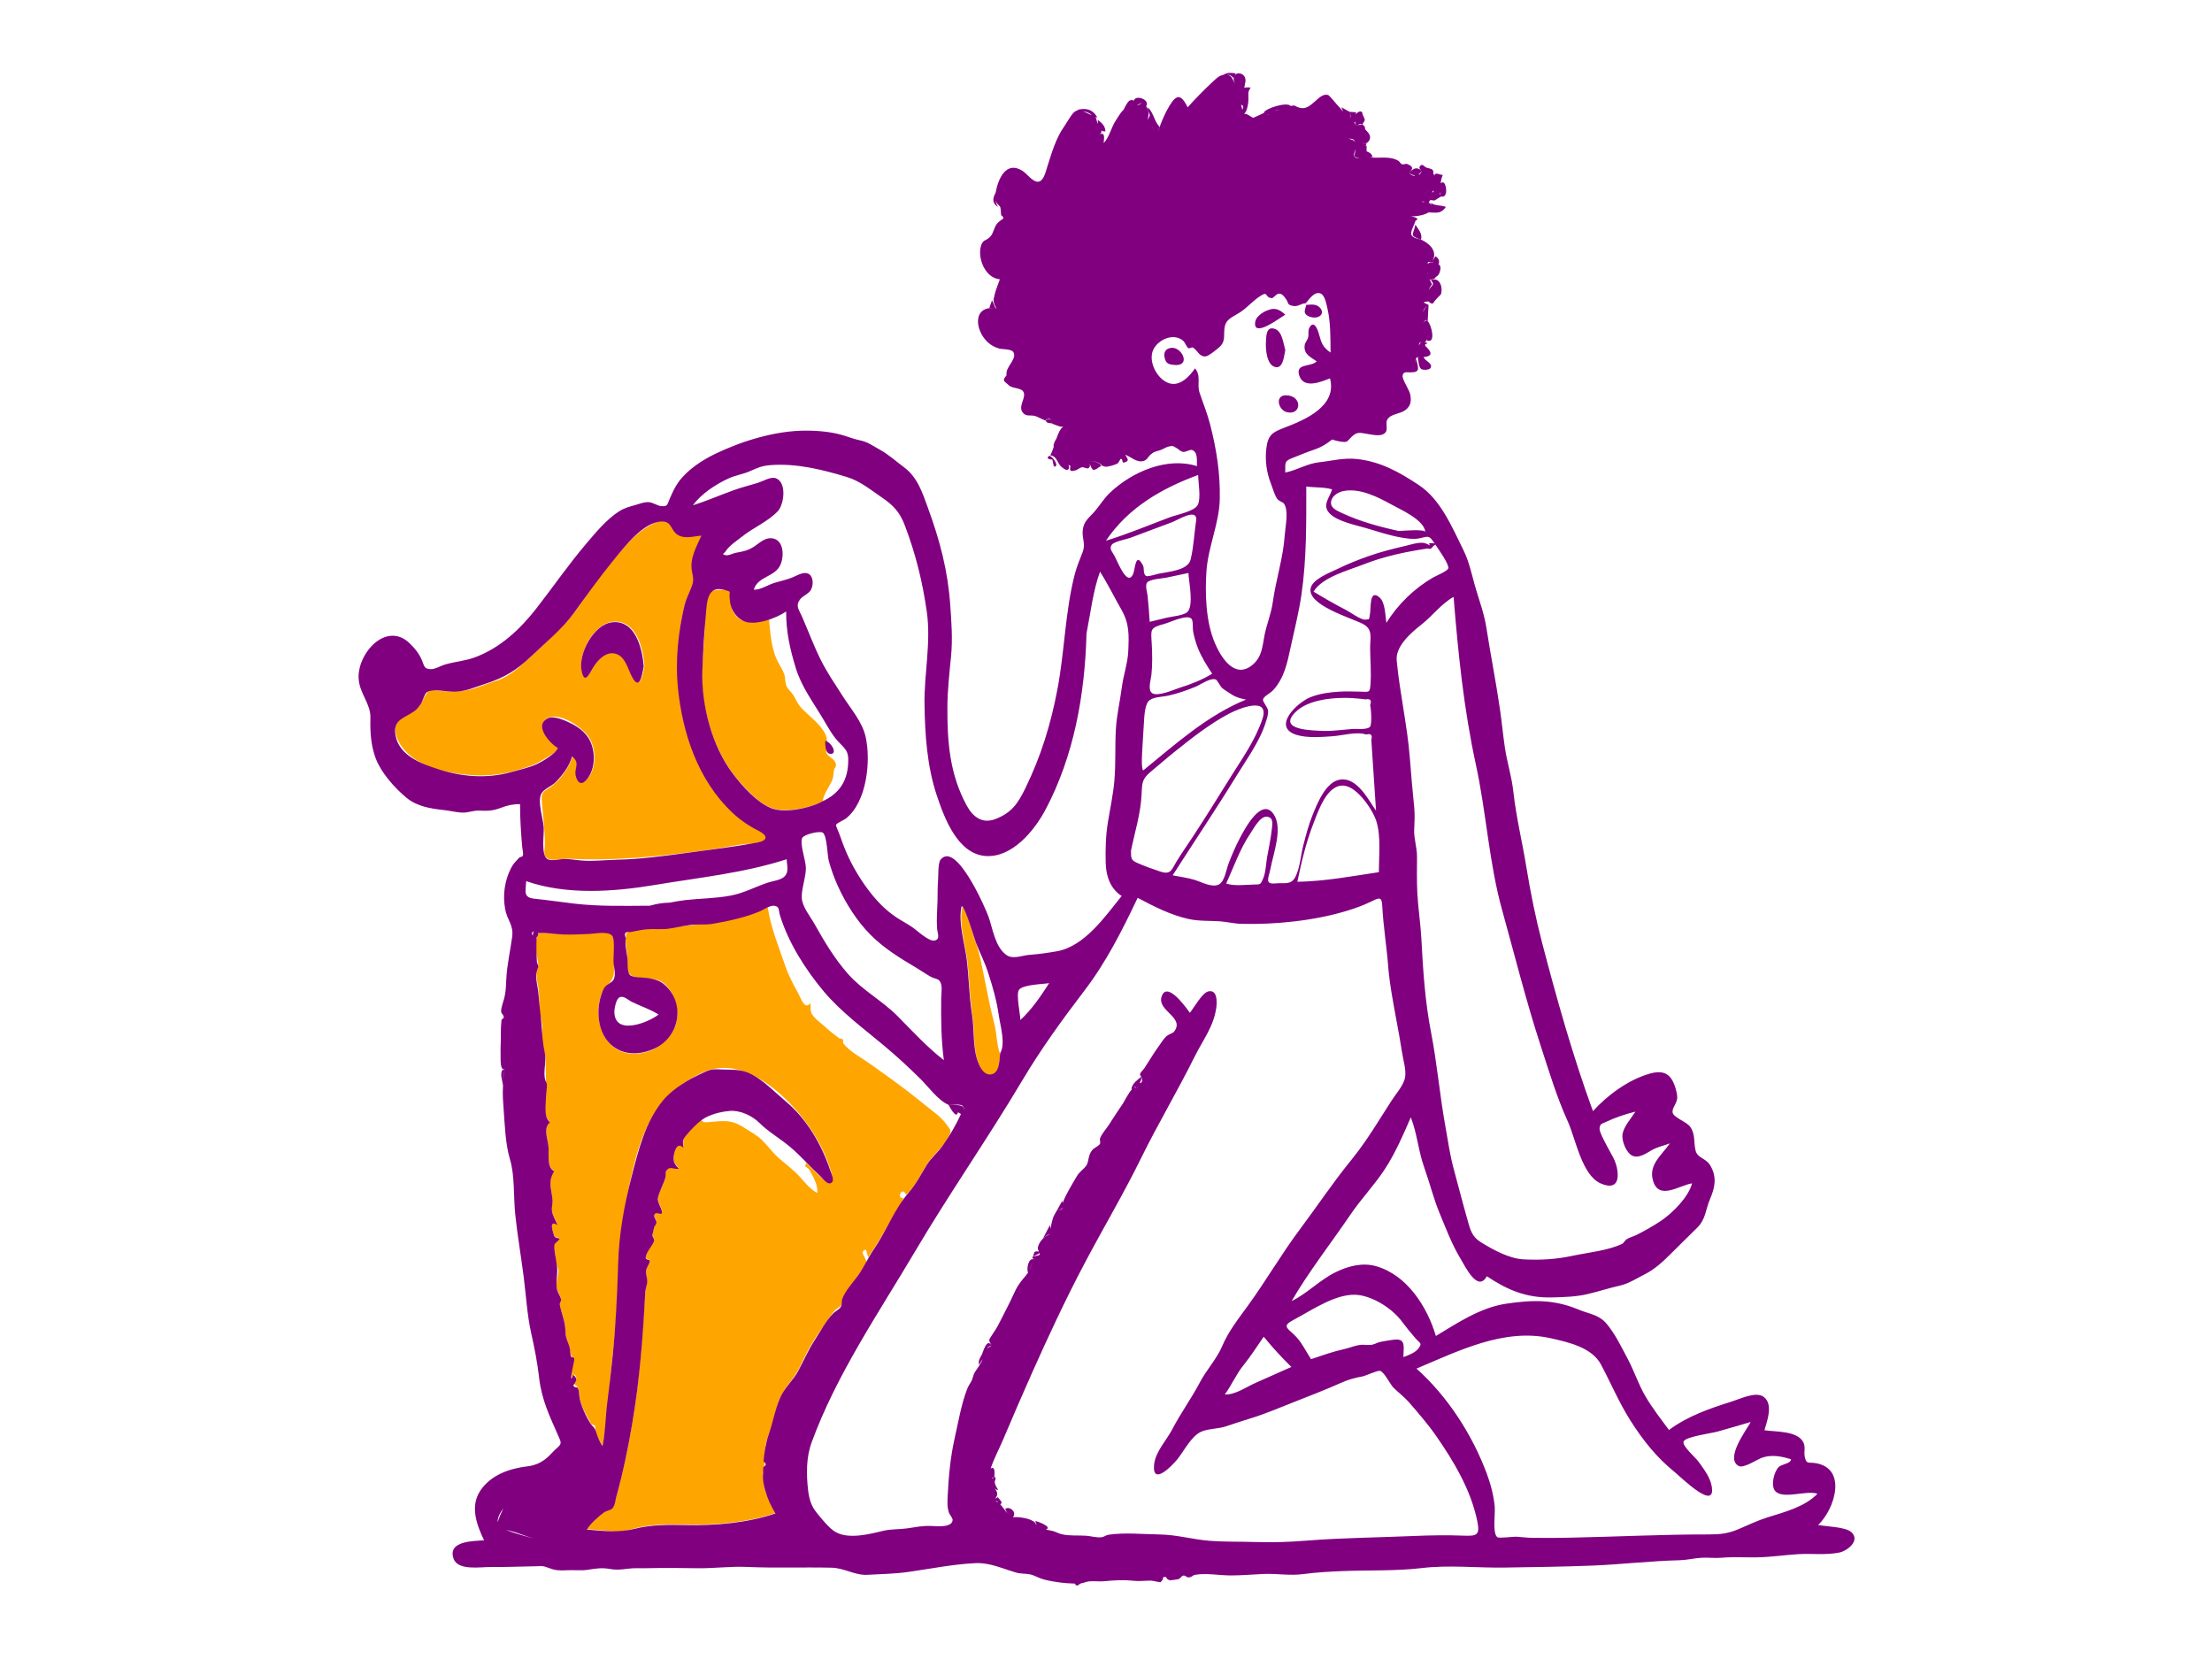 <svg xmlns="http://www.w3.org/2000/svg" viewBox="0 0 1024 768" version="1.1"><g id="react-group-1" stroke="none" stroke-width="1" fill="white" fill-rule="evenodd"><g id="react-group-2"><rect id="react-rect-4" x="0" y="0" width="1024" height="768"></rect><path d="M355.414,420 C356.838,429.569 360.418,437.98 363.439,446.937 C364.867,451.173 367.094,455.489 369.281,459.38 C370.696,461.9 372.49,467.887 375.087,464.389 C375.518,466.215 374.951,467.11 375.551,468.797 C376.396,471.179 380.78,474.144 382.687,475.979 C384.524,477.748 386.545,479.104 388.523,480.667 C388.914,480.975 389.726,480.723 390.043,481.081 C390.633,481.752 390.082,482.681 390.331,482.995 C393.43,486.889 398.808,489.655 402.838,492.517 C408.598,496.607 414.33,500.695 419.943,504.981 C424.38,508.369 428.611,511.941 433.012,515.332 C435.12,516.957 436.714,518.568 438.281,520.686 C440.226,523.316 440.519,523.433 439.167,526.149 C436.748,531.003 432.387,534.135 429.474,538.493 C426.154,543.461 424.019,549.016 419.508,553.161 C417.491,548.613 414.885,555.26 418.234,554.559 C416.678,559.173 413.201,563.102 410.881,567.442 C408.138,572.572 405.139,577.232 401.892,582.055 C401.561,580.86 401.231,579.665 400.899,578.47 C397.741,579.225 400.27,581.541 400.503,582.5 C400.7,583.314 401.386,583.398 400.897,585.167 C400.529,586.496 399.254,587.626 398.445,588.729 C396.626,591.211 394.933,593.765 393.216,596.317 C391.525,598.828 390.935,600.9 389.845,603.353 C388.873,605.544 387.978,605.128 386.412,606.741 C384.792,608.407 383.181,611.311 381.738,613.229 C377.444,618.94 373.586,625.479 370.655,631.976 C367.861,638.17 362.702,642.523 360.344,649.092 C359.138,652.446 358.697,655.972 357.652,659.361 C356.674,662.525 355.074,665.468 354.469,668.752 C353.966,671.479 354.29,674.637 354.046,677.028 C353.847,678.98 353.029,681.978 353.271,684.732 C353.784,690.533 356.19,695.567 359.063,700.4 C345.958,704.841 331.048,706.089 317.299,705.767 C310.272,705.601 302.264,705.535 295.388,707.161 C291.412,708.101 288.358,709.271 284.181,708.944 C280.009,708.616 275.84,708.225 271.669,707.865 C272.886,705.412 276.863,702.321 279.095,700.439 C280.383,699.351 282.508,699.095 283.494,698.045 C284.623,696.843 284.968,693.846 285.37,692.4 C288.463,681.302 290.747,670.103 292.684,658.75 C296.107,638.69 297.434,618.266 298.698,598.081 C298.789,596.629 299.498,594.874 299.462,593.495 C299.405,591.267 298.961,590.015 299.13,587.894 C299.237,586.551 300.841,584.756 300.771,583.571 C300.71,582.527 298.924,583.32 298.927,581.755 C298.932,579.503 302.149,576.261 302.821,574.241 C303.081,573.458 302.123,572.409 302.029,571.532 L302.024,571.376 C302.065,571.399 302.773,568.213 302.802,568.083 C303.037,567.064 303.957,566.743 303.91,565.465 C303.87,564.362 302.254,562.922 303.127,561.778 C303.724,560.996 305.896,562.251 306.386,561.361 C307.017,560.216 304.244,556.304 304.551,554.531 C305.052,551.645 307.112,548.718 307.814,545.752 C308.126,544.431 307.78,542.365 308.806,541.272 C310.479,539.489 311.935,541.315 314.35,540.719 C311.887,538.629 311.41,536.798 312.137,533.746 C312.706,531.364 313.839,528.719 316.444,531.098 C316.055,527.542 316.069,526.987 318.724,524.293 C320.012,522.986 321.4,520.79 322.939,519.908 C323.405,519.418 323.872,518.928 324.338,518.439 C324.969,519.097 325.72,519.47 326.589,519.555 C334.034,519.16 337.753,517.635 344.592,522.099 C347.476,523.983 350.351,525.392 352.83,527.844 C355.595,530.579 357.825,533.798 360.787,536.353 C364.098,539.211 367.366,541.557 370.32,544.835 C372.762,547.545 375.112,550.613 378.384,552.269 C378.634,548.349 376.491,544.845 374.618,541.421 C374.393,541.011 372.762,539.909 372.798,540.031 C372.599,539.344 373.351,538.752 373.118,538.143 C375.955,540.708 378.887,544.515 382.136,546.436 C387.438,549.571 385.082,543.453 384.07,540.309 C381.186,531.341 375.961,522.747 369.92,515.509 C359.35,502.848 341.718,488.712 324.844,496.681 C308.12,504.58 299.31,517.846 294.511,535.492 C288.943,555.975 286.386,575.546 285.857,596.763 C285.553,608.91 284.314,620.957 283.037,633.036 C281.79,644.822 281.28,657.592 278.902,669.165 C277.409,666.992 276.529,665.353 275.784,662.912 C275.481,661.924 275.861,660.957 275.345,659.986 C275.107,659.54 273.899,659.594 273.673,659.187 C271.821,655.844 269.218,651.245 268.366,647.398 C267.917,645.371 268.327,644.188 267.46,642.344 C266.645,640.616 266.234,642.254 265.924,640.12 C265.881,639.825 267.247,639.338 266.826,637.955 C265.762,634.464 265.012,637.773 264.502,637.751 C263.45,637.707 265.826,630.546 265.639,629.421 C265.423,628.129 264.82,628.833 264.526,627.891 C264.262,627.039 263.938,625.808 263.739,624.626 C263.136,621.023 261.77,619.846 261.708,615.947 C261.634,611.241 259.89,608.211 259.109,603.715 C258.964,602.887 259.869,601.957 259.705,601.233 C259.366,599.725 258.274,598.473 257.849,596.88 C256.961,593.548 258.733,590.674 258.486,587.464 C258.527,587.989 257.49,585.102 257.425,584.847 C257.051,583.379 257.211,581.413 256.916,579.815 C256.637,578.316 255.714,576.315 256.541,574.914 C257.106,573.955 258.376,574.216 259.116,573.147 C256.399,572.272 256.969,573.227 255.988,570.23 C255.051,567.368 254.96,564.97 258.064,566.862 C257.28,564.931 255.82,562.562 255.502,560.494 C255.211,558.605 255.906,556.776 255.707,554.896 C255.175,549.86 253.623,546.796 256.486,541.91 C252.714,539.981 254.346,533.264 253.762,529.61 C253.129,525.644 251.584,521.853 254.561,519.248 C250.787,516.537 252.706,507.743 252.776,503.544 C252.843,499.526 252.529,495.454 252.577,490.786 C252.605,488.149 251.862,486.335 251.232,483.726 C250.42,480.364 251.246,477.783 250.969,474.532 C250.748,471.948 249.772,469.353 249.64,466.601 C249.504,463.793 249.738,460.643 249.342,457.885 C249.013,455.602 248.468,453.968 248.41,451.503 C248.394,450.771 248.037,449.459 248.187,448.779 C248.182,448.804 249.205,446.429 249.198,447.477 C249.228,443.572 247.272,439.756 248.297,434.997 C249.141,431.089 249.847,431.73 253.789,431.972 C256.899,432.163 260.007,432.368 263.123,432.38 C267.159,432.396 280.14,429.597 283.061,432.442 C285.48,434.798 284.074,445.95 284.239,449.318 C284.505,454.8 279.256,456.477 277.8,462.076 C275.026,472.751 279.609,486.842 292.117,487.754 C303.784,488.606 314.976,479.013 313.374,467.222 C312.731,462.49 310.551,457.34 306.436,454.571 C302.455,451.892 293.998,453.912 291.226,450.683 C289.933,449.176 290.446,443.32 290.296,441.355 C290.078,438.496 288.768,432.776 290.652,431.422 C292.78,429.891 299.351,429.861 301.779,429.855 C305.221,429.846 308.353,429.849 311.768,429.272 C319.326,427.992 326.861,428.043 334.286,426.369 C341.658,424.707 348.469,422.97 355.414,420 Z M445.489,420 C447.024,419.962 450.323,432.67 451.192,434.912 C453.569,441.039 454.543,447.219 455.865,453.662 C457.223,460.277 458.439,466.999 460.198,473.517 C461.519,478.414 461.223,483.157 463,488.087 C462.53,491.139 462.952,496.413 459.58,497.726 C456.532,498.912 454.551,496.015 453.418,493.505 C450.361,486.723 451.343,477.673 450.228,470.381 C448.913,461.773 448.836,453.293 447.804,444.673 C446.895,437.078 443.817,427.486 445.489,420 Z M312.404,245.855 C315.746,249.628 320.656,248.045 325.059,247.626 C323.191,251.872 320.509,256.416 320.409,261.17 C320.358,263.637 321.686,265.826 321.671,268.179 C321.655,270.512 319.763,272.689 318.865,274.855 C314.832,284.574 313.857,297.742 313.706,308.178 C313.395,329.768 319.858,352.765 333.604,369.693 C336.504,373.265 339.765,376.565 343.41,379.384 C345.392,380.915 354.521,384.553 354.948,386.705 C355.776,390.87 346.408,390.459 343.85,390.832 C338.471,391.616 333.153,392.742 327.766,393.467 C306.178,396.37 284.867,398.689 263.103,397.516 C260.695,397.387 256.192,398.586 253.916,397.622 C251.242,396.49 252.154,394.237 252.219,391.602 C252.385,384.839 251.413,378.188 250.845,371.469 C250.386,366.033 251.63,366.758 255.615,363.75 C259.736,360.639 263.765,354.863 265.11,349.913 C268.944,353.004 266.167,354.666 266.713,358.632 C267.379,363.469 270.649,362.676 272.806,359.439 C276.152,354.417 275.856,346.479 272.729,341.46 C269.928,336.966 259.934,330.065 254.265,332.121 C246.721,334.857 254.931,344.038 258.501,346.027 C257.62,348.568 252.747,350.801 250.576,352.196 C247.561,354.133 243.65,355.256 240.165,356.329 C230.868,359.189 221.832,359.605 212.237,358.203 C203.017,356.856 192.459,353.854 186.511,346.297 C183.938,343.029 181.573,338.054 184.041,333.962 C186.264,330.273 191.76,330.018 194.463,326.444 C195.63,324.903 196.191,322.856 197.264,321.363 C199.008,318.935 198.306,319.367 201.586,319.646 C206.896,320.096 212.558,320.438 217.786,319.159 C221.716,318.197 225.543,316.401 229.388,315.255 C233.469,314.038 237.339,311.48 240.495,308.723 C247.775,302.362 254.902,295.45 261.643,288.518 C268.344,281.628 272.636,272.759 278.909,265.452 C286.018,257.173 292.854,246.589 303.274,242.031 C309.261,239.413 309.152,242.182 312.404,245.855 Z M337.718,273.379 C338.731,274.439 338.086,280.518 339.053,282.457 C342.767,289.909 349.263,288.263 355.984,286.697 C356.563,292.669 357.011,299.395 359.421,304.96 C360.498,307.445 362.199,309.579 363.068,312.176 C363.618,313.822 363.396,315.91 364.018,317.44 C364.69,319.094 366.393,320.368 367.389,321.999 C368.591,323.968 369.222,325.806 370.805,327.529 C374.269,331.299 378.973,334.494 381.623,338.991 C382.711,340.836 382.902,342.204 382.869,344.353 C382.858,345.124 382.316,347.953 382.558,348.524 C383.441,350.617 386.618,351.157 386.969,353.86 C387.168,355.379 386.341,355.197 386.06,356.462 C385.722,357.985 385.964,359.03 385.407,360.726 C384.522,363.418 380.62,368.484 381.025,370.803 C375.284,373.963 365.187,375.966 358.754,374.523 C352.177,373.048 345.602,365.58 341.357,360.688 C331.393,349.204 325.591,331.064 325.047,316.041 C324.771,308.417 325.786,300.758 326.146,293.147 C326.348,288.859 325.433,276.781 329.066,273.777 C329.878,273.106 337.006,272.634 337.718,273.379 Z M284.105,287.76 C275.243,288.268 267.635,302.144 269.276,310.249 C270.623,316.902 272.895,311.757 274.621,308.9 C276.657,305.527 280.343,301.447 284.719,302.312 C289.581,303.275 290.821,309.198 292.804,312.953 C296.42,319.801 297.546,312.448 298.348,308.292 C297.71,300.164 294.726,287.152 284.105,287.76 Z" id="react-path-5" fill="orange"></path><g id="react-group-3" transform="translate(165.999, 33.734)" fill="purple"><path d="M652.37,668.658 C647.749,670.093 643.416,672.206 638.963,674.093 C633.909,676.236 630.38,676.611 624.861,676.602 C603.492,676.571 582.345,677.668 560.937,678.1 C555.09,678.217 549.155,678.276 543.307,678.169 C540.946,678.127 538.631,677.858 536.281,677.665 C534.762,677.54 528.143,678.45 527.26,677.918 C524.779,676.425 526.252,666.809 525.951,663.728 C525.427,658.378 524.072,653.222 522.186,648.195 C515.436,630.21 504.084,612.664 489.732,599.828 C509.139,591.678 530.309,580.932 551.847,585.767 C560.049,587.608 570.922,590.018 575.146,597.953 C579.655,606.426 583.603,615.741 588.757,623.852 C594.518,632.916 600.633,640.684 608.972,647.482 C612.262,650.166 628.843,666.648 626.325,653.925 C625.517,649.844 622.533,646.05 620.149,642.719 C618.936,641.024 612.4,635.466 613.417,633.502 C614.559,631.299 626.346,629.748 628.871,629.047 C634.089,627.6 639.278,626.057 644.475,624.539 C642.596,628.081 632.373,641.483 638.905,644.908 C641.305,646.166 647.512,641.709 650.141,640.926 C654.621,639.593 658.717,640.47 663.121,641.791 C663.006,643.953 658.759,643.981 657.347,645.458 C655.283,647.619 653.832,653.446 655.452,656.035 C658.468,660.858 670.142,655.936 675.362,657.767 C669.494,663.822 660.288,666.201 652.37,668.658 L652.37,668.658 Z M360.785,469.539 C360.846,469.664 360.735,469.838 360.033,470.447 C359.819,469.678 359.437,469.509 358.968,469.72 C359.345,469.31 359.657,469.094 360.033,470.447 C360.329,470.19 360.574,469.872 360.785,469.539 L360.785,469.539 Z M362.57,467 C362.43,467.463 362.111,467.68 361.624,467.668 C361.65,467.587 361.673,467.512 361.692,467.453 C362.016,466.443 362.446,466.614 362.303,464.756 C362.496,465.067 362.643,465.38 362.535,465.693 C362.843,466.165 362.853,466.6 362.57,467 L362.57,467 Z M310.628,554.279 C311.121,553.089 311.251,551.706 311.888,550.611 C311.265,551.721 311.255,553.089 310.628,554.279 L310.628,554.279 Z M511.396,677.16 C503.661,676.851 496.122,676.989 488.39,677.325 C471.867,678.045 455.269,678.15 438.778,679.476 C430.711,680.125 422.955,680.372 414.863,680.101 C407.789,679.863 400.689,680.115 393.637,679.522 C385.893,678.87 378.642,676.73 370.827,676.614 C363.354,676.503 354.455,675.638 347.207,676.73 C345.956,676.918 345.282,677.716 343.806,677.908 C341.765,678.174 338.894,677.343 336.806,677.202 C333.141,676.955 329.089,677.36 325.514,676.506 C324.286,676.213 323.426,675.763 322.235,675.282 C321.159,674.849 318.75,674.515 318.159,674.36 C321.566,673.09 314.007,670.5 313.398,670.359 C313.244,670.875 313.584,671.597 314.142,672.298 C312.208,670.814 314.279,671.362 311.116,669.858 C309.785,669.225 307.27,668.818 305.779,668.65 C304.344,668.489 303.569,668.658 302.916,668.622 C303.049,668.476 303.179,668.28 303.305,668.019 C304.36,665.841 301.143,663.354 299.336,664.817 C299.545,665.243 299.884,666.029 300.293,666.802 C300.275,666.781 300.26,666.765 300.241,666.743 C299.571,665.969 298.31,663.989 297.055,662.657 C298.647,661.779 296.7,660.585 295.966,659.359 C295.464,659.636 294.907,659.87 294.619,660.254 C295.037,659.381 296.073,658.59 295.466,656.894 C295.292,656.408 294.833,655.678 294.256,655.164 C294.804,655.592 295.373,656.068 296.111,655.966 C295.189,654.569 294.85,654.043 294.499,652.644 C294.251,651.659 295.629,650.708 294.32,649.817 C294.36,648.889 294.913,644.625 292.597,646.113 C292.597,646.113 292.597,646.113 292.596,646.114 C292.597,646.112 292.597,646.11 292.598,646.108 C294.08,641.575 296.601,636.894 298.475,632.461 C302.84,622.137 307.327,611.737 311.894,601.504 C319.447,584.575 327.334,567.691 336.024,551.218 C344.64,534.887 354.046,519.093 362.177,502.537 C370.021,486.565 379.171,471.282 387.069,455.335 C390.789,447.823 395.775,441.613 397.043,432.886 C397.454,430.059 397.584,424.165 393.306,425.225 C390.525,425.915 386.632,432.877 384.837,435.141 C383.23,432.934 374.158,419.961 371.726,427.689 C369.639,434.317 382.703,437.203 377.49,443.878 C376.974,444.54 374.833,445.208 374.13,445.82 C372.761,447.011 371.51,449.112 370.452,450.548 C368.044,453.823 366.051,457.303 363.824,460.69 C363.405,461.327 361.874,462.769 361.756,463.515 C361.693,463.911 362.026,464.318 362.285,464.73 C360.473,466.333 358.188,467.75 357.764,470.347 C357.889,470.402 358.006,470.41 358.116,470.39 C356.433,472.151 354.301,476.42 353.996,476.865 C351.727,480.165 349.5,483.619 347.257,487.101 C346.046,488.984 343.926,491.197 343.23,493.313 C342.989,494.044 343.694,495.354 343.037,496.04 C341.307,497.84 339.617,497.457 338.324,501.077 C337.815,502.501 337.77,504.495 336.951,505.718 C335.64,507.679 333.763,508.603 332.537,510.713 C330.213,514.717 327.426,519.113 325.961,523.153 C325.955,523.17 325.954,523.185 325.948,523.201 C325.898,522.885 325.829,522.542 325.747,522.167 C324.917,523.658 324.088,525.15 323.258,526.642 C324.694,526.362 325.462,525.971 325.812,525.332 C325.771,525.546 325.703,525.768 325.572,526 C324.838,526.338 324.066,526.551 323.258,526.642 C322.702,527.56 322.181,528.497 321.695,529.454 C321.457,529.937 320.657,532.887 320.32,535.122 C320.197,534.255 320.072,533.477 320.059,533.373 C319.006,535.399 317.953,537.425 316.901,539.451 C318.811,537.983 318.704,537.734 320.522,537.698 C318.229,537.744 314.761,540.963 314.442,544.055 C314.39,544.558 314.698,545.108 314.971,545.627 C314.908,545.618 314.845,545.61 314.773,545.603 C312.372,545.4 313.074,545.884 312.164,547.884 C312.512,547.744 314.533,546.957 315.292,546.342 C315.375,546.605 315.388,546.846 315.26,547.051 C314.665,547.996 309.804,547.385 312.926,549.484 C310.332,547.741 309.036,553.464 309.919,555.431 C309.22,556.438 308.388,557.368 307.606,558.301 C305.684,560.594 304.621,562.333 303.361,565.125 C301.217,569.879 298.658,574.597 296.314,579.26 C295.424,581.033 294.387,582.544 293.295,584.19 C291.359,587.111 291.699,586.382 293.227,589.564 C292.654,589.378 291.806,589.829 290.985,590.484 C291.431,589.726 292,589.165 293.227,589.564 C291.289,585.527 289.625,590.446 288.733,592.76 C288.773,592.76 288.806,592.749 288.843,592.747 C288.721,592.927 288.629,593.086 288.574,593.213 L288.574,593.213 C287.663,595.09 286.589,596.241 287.366,598.209 C287.589,597.114 288.478,596.267 288.855,595.325 C288.323,597.621 285.819,600.371 285.064,601.891 C284.436,603.153 284.347,604.479 283.575,605.853 C282.85,607.143 282.197,608.012 281.64,609.488 C278.948,616.624 277.638,624.572 275.939,632.068 C273.931,640.925 273.105,650.337 272.675,659.402 C272.55,662.036 272.481,664.366 273.43,666.868 C273.568,667.231 275.045,669.161 275.007,669.867 C274.803,673.554 267.877,672.788 265.213,672.682 C260.977,672.512 258.095,673.196 254.027,673.785 C250.274,674.327 246.591,674.03 242.78,674.951 C236.45,676.48 227.025,678.903 220.905,675.543 C217.947,673.919 214.22,669.21 212.073,666.567 C209.43,663.315 208.541,660.002 208.068,655.86 C207.26,648.772 207.204,640.941 209.668,634.168 C221.118,602.694 240.759,574.083 257.698,545.44 C273.592,518.562 291.411,493.085 307.339,466.28 C315.758,452.11 325.888,438.091 335.902,424.995 C346.138,411.61 353.443,397.046 360.66,381.895 C368.139,385.861 376.057,389.941 384.422,391.733 C389.178,392.753 393.9,392.443 398.696,392.773 C402.23,393.015 405.187,393.85 408.786,393.942 C424.571,394.343 442.809,392.453 457.897,387.79 C461.517,386.672 464.753,385.511 468.147,383.9 C472.48,381.843 473.65,380.97 473.897,385.752 C474.372,395.009 475.884,404.008 476.595,413.21 C477.289,422.182 479.095,431.027 480.693,439.891 C481.502,444.38 482.374,448.864 483.038,453.377 C483.542,456.801 485.063,461.563 484.459,464.986 C483.793,468.764 480.213,472.598 478.163,475.822 C476.084,479.093 473.995,482.356 471.921,485.631 C468.033,491.772 464.162,497.6 459.57,503.234 C451.057,513.68 443.81,524.603 435.738,535.389 C427.167,546.844 420.042,559.216 411.631,570.787 C407.188,576.9 402.644,582.665 399.732,589.549 C397.316,595.259 392.454,600.512 389.482,606.162 C385.579,613.582 380.613,620.378 376.737,627.834 C374.03,633.042 368.804,638.34 368.255,644.393 C367.336,654.548 376.992,644.4 379.226,641.569 C382.223,637.771 385.51,631.124 390.014,629.066 C393.23,627.596 397.928,627.755 401.419,626.605 C405.078,625.399 408.668,624.147 412.363,623.044 C419.559,620.894 426.502,617.859 433.497,615.129 C440.739,612.303 447.978,609.451 455.083,606.308 C458.373,604.854 461.144,604.107 464.658,603.474 C466.17,603.201 471.58,600.646 472.771,600.863 C474.772,601.227 477.53,607.108 479.047,608.62 C481.385,610.951 484.015,612.858 486.2,615.366 C490.502,620.307 495.061,625.573 498.792,630.942 C507.128,642.938 514.924,656.045 517.89,670.495 C519.22,676.981 517.667,677.411 511.396,677.16 L511.396,677.16 Z M294.59,661.477 C294.539,661.367 294.508,661.264 294.487,661.163 C294.513,661.264 294.537,661.363 294.59,661.477 C295.578,660.891 295.839,661.202 295.94,661.681 C295.443,661.362 294.98,661.246 294.59,661.477 L294.59,661.477 Z M292.291,654.78 C292.251,654.598 292.232,654.432 292.226,654.273 C292.241,654.441 292.253,654.608 292.291,654.78 C292.832,654.418 293.282,654.52 293.716,654.78 C293.254,654.529 292.757,654.467 292.291,654.78 L292.291,654.78 Z M293.283,650.396 C293.587,650.373 293.932,650.208 294.32,649.817 C294.002,650.138 293.701,650.476 293.428,650.827 C293.432,650.784 293.439,650.742 293.442,650.698 C293.449,650.614 293.38,650.509 293.283,650.396 L293.283,650.396 Z M194.992,613.677 C192.745,618.974 191.809,624.772 189.9,630.198 C188.44,634.348 187.857,638.449 187.475,642.79 C188.806,643.771 188.777,644.636 187.385,645.384 C187.286,646.328 187.252,647.275 187.284,648.224 C186.923,650.988 187.456,653.393 188.187,656.042 C189.346,660.243 190.815,663.261 192.97,666.892 C179.889,671.33 164.987,672.579 151.263,672.258 C143.845,672.084 135.524,672.068 128.297,673.897 C120.514,675.868 113.689,675.044 105.694,674.356 C106.862,672.003 111.326,668.077 113.586,666.442 C114.737,665.611 116.63,665.469 117.503,664.538 C118.748,663.21 118.894,660.633 119.378,658.892 C122.462,647.793 124.744,636.602 126.682,625.25 C130.095,605.238 131.681,584.753 132.687,564.591 C132.772,562.885 133.653,560.971 133.611,559.356 C133.554,557.234 132.948,556.539 133.119,554.406 C133.229,553.015 134.897,551.127 134.776,549.89 C134.7,549.115 132.802,549.784 132.916,548.268 C133.093,545.931 136.118,542.852 136.804,540.755 C137.109,539.822 135.971,538.893 136.007,537.874 C135.997,538.164 136.758,534.722 136.786,534.598 C137.016,533.608 137.942,533.193 137.892,531.981 C137.846,530.879 136.241,529.436 137.11,528.294 C137.99,527.139 139.811,528.886 140.365,527.877 C140.995,526.732 138.225,522.822 138.533,521.048 C139.071,517.945 141.183,514.607 142.009,511.456 C142.319,510.274 141.821,508.814 142.781,507.791 C144.454,506.01 145.906,507.836 148.318,507.239 C145.925,505.206 145.398,503.246 146.108,500.267 C146.684,497.847 147.795,495.23 150.409,497.62 C150.065,494.469 149.696,494.15 151.958,491.518 C153.911,489.247 156.443,486.526 158.78,484.786 C162.274,482.183 167.852,480.845 171.996,480.539 C176.52,480.205 182.08,482.629 185.503,486.048 C189.667,490.206 195.052,493.237 199.775,497.212 C204.82,501.456 209.151,506.497 213.997,510.996 C214.992,511.919 216.823,514.502 218.36,514.057 C220.867,513.333 218.843,509.592 218.293,507.927 C214.386,496.088 207.363,484.16 197.703,476.083 C192.721,471.916 187.765,466.646 181.974,463.612 C177.295,461.16 173.641,461.546 168.668,461.371 C164.416,461.221 163.542,460.97 159.751,462.759 C157.064,464.027 154.403,465.265 151.867,466.816 C147.811,469.294 143.629,472.307 140.632,476.052 C132.653,486.026 129.538,498.708 126.403,510.862 C122.952,524.23 120.577,537.292 120.159,551.163 C119.734,565.277 119.08,579.182 117.688,593.24 C116.964,600.55 116.131,607.845 115.187,615.13 C114.317,621.846 114.271,629.066 112.918,635.661 C111.213,633.178 110.684,631.26 109.743,628.583 C109.108,626.781 108.464,626.844 107.545,625.515 C105.597,622.703 103.163,617.371 102.397,613.9 C101.927,611.778 102.361,610.714 101.491,608.847 C101.222,608.27 99.761,608.721 99.527,607.808 C99.359,607.153 100.274,606.646 100.233,606.423 C100.138,605.906 101.559,605.332 100.331,603.706 C98.587,601.398 99.479,604.294 98.538,604.254 C97.753,604.221 100.108,596.253 99.831,595.097 C99.733,594.688 98.398,594.633 98.291,594.253 C97.966,593.104 98.04,591.44 97.724,590.193 C96.951,587.15 95.804,585.929 95.747,582.453 C95.673,577.86 93.971,574.607 93.152,570.224 C92.994,569.382 93.921,568.47 93.747,567.742 C93.396,566.259 92.298,564.96 91.894,563.39 C91.115,560.367 92.154,556.102 91.942,553.644 C91.755,551.492 91.152,548.001 90.755,545.329 C90.109,540.978 91.27,542.399 93.159,539.662 C90.539,538.816 90.873,539.56 90.035,536.745 C89.07,533.494 89.159,531.577 92.108,533.377 C91.324,531.445 89.869,529.08 89.549,527.01 C89.252,525.088 89.955,523.322 89.755,521.413 C89.21,516.247 87.598,513.443 90.532,508.429 C86.76,506.498 88.403,499.844 87.812,496.132 C87.175,492.125 85.628,488.383 88.61,485.773 C85.544,483.567 86.758,477.239 86.771,473.86 C86.777,472.327 87.296,469.629 87.164,468.268 C87.073,467.311 86.421,466.668 86.232,465.553 C85.536,461.423 87.074,457.333 86.149,453.224 C85.105,448.593 84.984,444.644 84.626,440.106 C84.28,435.708 83.599,431.136 83.307,426.627 C83.091,423.282 81.786,419.662 82.387,416.196 C82.434,415.923 83.231,413.457 83.253,414.014 C83.216,413.122 82.568,412.02 82.538,411.488 C82.324,407.476 82.248,404.205 82.42,400.134 C82.411,400.134 82.402,400.132 82.394,400.133 C82.891,399.831 83.159,399.203 83.18,398.225 C86.933,397.862 91.038,398.779 94.831,398.879 C98.918,398.988 102.993,398.784 107.075,398.596 C109.702,398.474 115.362,397.23 117.362,399.423 C118.811,401.011 117.9,409.188 117.996,411.314 C118.11,413.827 119.382,417.77 117.912,419.968 C117.001,421.333 114.94,421.878 113.877,423.375 C113.23,424.286 112.705,425.814 112.361,426.803 C111.323,429.786 110.91,433.004 111.069,436.153 C111.818,450.894 123.632,457.663 136.896,451.723 C148.451,446.549 151.592,430.899 141.664,422.129 C139.327,420.064 136.836,419.54 133.853,419.031 C131.958,418.707 126.784,418.906 125.545,417.552 C124.316,416.21 124.615,412.022 124.479,410.279 C124.26,407.483 123.136,403.327 123.745,400.628 C122.746,398.379 123.413,397.428 125.747,397.773 C126.486,397.624 127.226,397.476 127.964,397.327 C129.826,396.99 131.655,396.582 133.546,396.453 C136.917,396.221 140.203,396.621 143.575,396.171 C146.883,395.728 150.126,394.901 153.44,394.473 C156.961,394.018 160.42,394.524 163.905,393.926 C171.138,392.687 178.91,391.021 185.678,388.179 C187.49,387.418 190.562,385.225 192.573,385.587 C194.982,386.021 194.338,387.553 195.032,389.843 C198.879,402.549 206.874,415.103 215.335,425.205 C223.322,434.74 233.851,442.429 243.375,450.427 C249.148,455.276 254.692,460.372 260.053,465.672 C263.943,469.519 268.117,475.533 273.142,477.751 C274.287,477.794 278.703,477.288 279.51,478.116 C280.442,479.069 280.385,479.601 280.014,480.196 C281.081,477.385 276.003,477.858 273.142,477.751 C273.466,478.296 276.679,484.74 277.473,481.156 C277.935,481.431 278.396,481.706 278.857,481.981 C276.574,487.025 273.618,492.081 270.406,496.595 C268.066,499.887 265.042,502.267 262.941,505.679 C260.29,509.984 258.081,514.452 254.722,518.287 C248.024,525.938 244.296,536.225 238.455,544.714 C235.649,548.794 234.184,552.586 231.263,556.647 C228.979,559.825 225.278,563.845 223.947,567.501 C223.416,568.963 223.986,570.231 223.012,571.585 C222.397,572.441 220.575,573.369 219.716,574.257 C216.304,577.782 213.643,582.811 210.966,586.958 C208.115,591.373 206.129,595.955 203.714,600.554 C201.237,605.274 197.137,608.619 194.992,613.677 L194.992,613.677 Z M106.186,633.824 C104.411,633.851 103.746,633.86 103.548,633.082 C103.49,632.848 103.472,632.544 103.48,632.147 C103.472,632.544 103.49,632.848 103.548,633.082 C103.746,633.86 104.411,633.85 106.186,633.823 L106.186,633.824 Z M106.408,627.215 C106.591,627.711 105.486,628.553 102.548,628.242 C105.458,628.551 106.571,627.715 106.408,627.215 L106.408,627.215 Z M99.183,643.808 C99.447,644.041 99.702,644.284 99.951,644.534 C99.703,644.284 99.447,644.041 99.183,643.808 L99.183,643.808 Z M80.86,678.505 C78.468,677.669 72.244,676.19 68.191,674.441 C69.998,674.948 71.88,675.365 72.604,675.618 C75.355,676.58 78.107,677.543 80.86,678.505 C84.758,664.452 99.395,659.096 111.919,653.908 C105.885,653.655 103.73,648.417 100.083,644.674 C103.723,648.408 105.913,653.656 111.919,653.908 C99.397,659.096 84.758,664.454 80.86,678.505 L80.86,678.505 Z M67.17,664.358 C67.033,664.586 66.897,664.821 66.759,665.078 C66.386,665.776 64.98,668.899 64.39,670.949 C64.271,668.841 65.522,666.377 67.17,664.358 L67.17,664.358 Z M80.949,397.541 C81.173,397.452 81.352,397.438 81.516,397.45 C80.861,397.48 80.683,398.257 80.655,399.336 C80.086,398.732 79.951,397.94 80.949,397.541 L80.949,397.541 Z M126.407,430.013 C130.672,432.131 134.811,433.364 138.88,435.925 C133.888,439.807 117.951,446.074 118.427,434.081 C118.483,432.683 119.299,428.929 120.575,428.097 C122.515,426.834 124.715,429.173 126.407,430.013 L126.407,430.013 Z M77.58,374.169 C96.362,380.724 118.243,379.104 137.333,375.907 C157.842,372.473 178.32,370.45 198.188,364.022 C198.208,366.788 199.408,369.686 197.215,371.967 C195.497,373.755 191.771,374.093 189.5,374.846 C183.56,376.816 178.459,379.685 172.25,380.862 C165.295,382.181 158.348,382.154 151.334,382.934 C148.793,383.217 146.405,383.671 144.019,384.13 C140.714,384.18 138.126,384.628 134.827,385.544 C123.027,385.599 111.307,385.949 99.556,384.544 C93.588,383.829 87.685,382.954 81.701,382.345 C76.097,381.774 77.349,379.358 77.58,374.169 L77.58,374.169 Z M70.395,323.755 C59.334,326.81 47.927,325.896 37.044,322.398 C29.175,319.87 18.735,316.165 17.081,306.588 C15.988,300.27 19.774,299.124 24.228,296.502 C26.358,295.247 27.395,294.299 28.828,292.173 C29.678,290.91 30.443,287.741 31.397,286.878 C33.723,284.772 41.065,286.621 44.704,286.458 C50.128,286.216 53.805,284.392 58.795,282.784 C67.609,279.941 73.186,276.494 80.028,269.99 C86.684,263.663 94.499,257.228 99.88,249.773 C105.906,241.425 111.674,233.301 118.239,225.339 C123.103,219.439 131.929,207.629 140.657,207.683 C145.038,207.71 144.39,211.843 147.87,213.942 C151.047,215.859 155.203,214.525 158.694,214.194 C156.393,219.425 153.2,224.806 154.33,230.726 C154.963,234.041 155.3,235.185 154.005,238.323 C152.821,241.189 151.542,243.729 150.809,246.798 C147.954,258.758 146.603,272.22 147.8,284.45 C149.873,305.621 157.127,327.48 172.996,342.426 C176.614,345.833 180.593,348.557 185.024,350.799 C189.443,353.035 189.809,355.364 184.334,356.362 C173.67,358.308 162.845,359.637 152.105,361.081 C141.378,362.523 130.462,364.03 119.645,364.251 C114.295,364.361 108.976,365.027 103.627,364.647 C100.963,364.458 98.315,363.982 95.644,363.908 C93.311,363.844 89.829,365.009 87.658,364.09 C84.261,362.651 85.95,352.707 85.701,349.254 C85.414,345.291 82.914,337.859 84.399,334.113 C85.442,331.483 89.272,330.38 91.257,328.333 C94.513,324.974 97.593,320.992 98.836,316.413 C102.96,319.741 99.412,321.876 100.664,325.934 C102.03,330.362 104.548,328.97 106.52,325.932 C109.812,320.86 109.591,313.022 106.443,307.965 C104.621,305.041 101.661,302.842 98.625,301.279 C96.167,300.014 90.728,297.533 88.007,298.632 C80.622,301.616 88.482,310.436 92.236,312.529 C91.334,315.135 84.937,318.894 82.499,320.006 C78.876,321.66 74.284,322.681 70.395,323.755 L70.395,323.755 Z M171.757,242.981 C171.854,244.4 172.005,245.756 172.473,247.113 C173.429,249.882 175.34,252.281 177.973,253.651 C183.081,256.311 193.44,252.481 197.931,249.343 C197.931,258.854 199.636,266.419 202.364,275.441 C205.003,284.17 210.406,291.274 215.002,299.024 C217.385,303.043 219.573,307.192 222.938,310.492 C226.358,313.845 226.928,315.131 226.615,320.076 C226.102,328.222 222.223,333.777 214.891,337.15 C209.081,340.37 197.086,342.986 190.757,340.296 C184.104,337.466 177.624,330.142 173.315,324.504 C163.527,311.696 158.562,292.404 159.157,276.481 C159.467,268.187 159.906,259.7 160.7,251.435 C161.277,245.415 161.066,236.759 169.825,239.472 C172.654,240.348 171.529,239.694 171.757,242.981 L171.757,242.981 Z M205.362,354.198 C206.207,352.477 213.639,350.749 214.933,351.757 C216.896,353.288 216.978,362.213 217.667,364.753 C218.761,368.786 220.199,372.771 221.932,376.573 C225.57,384.55 230.789,392.788 236.98,399.001 C243.397,405.436 250.77,409.895 258.562,414.507 C260.788,415.826 262.943,417.416 265.23,418.613 C266.19,419.115 267.968,419.35 268.724,420.104 C270.594,421.974 269.729,425.811 269.708,428.245 C269.618,437.997 269.65,447.432 270.943,457.051 C263.309,451.142 256.412,443.643 249.615,436.754 C242.489,429.53 233.313,424.761 226.555,417.111 C220.407,410.152 215.568,402.04 211.052,393.99 C209.073,390.463 205.304,385.967 205.169,381.844 C205.022,377.399 207.049,372.693 207.072,368.089 C207.088,364.831 204.108,356.756 205.362,354.198 L205.362,354.198 Z M297.031,453.745 C296.567,456.69 296.937,463.002 292.841,463.636 C290.021,464.073 288.286,461.397 287.252,459.155 C284.131,452.379 285.163,443.343 283.997,436.064 C282.62,427.471 282.588,418.998 281.523,410.392 C280.585,402.804 277.454,393.232 279.161,385.753 C280.708,385.715 284.886,400.348 285.788,402.667 C287.645,407.445 289.782,411.465 291.388,416.418 C293.515,422.977 295.36,429.242 296.34,436.106 C297.029,440.93 299.614,449.498 297.031,453.745 L297.031,453.745 Z M319.69,421.393 C315.867,427.327 311.739,433.51 306.352,438.461 C306.352,435.692 304.282,426.693 305.686,424.553 C307.357,422.004 316.842,421.887 319.69,421.393 L319.69,421.393 Z M171.406,187.685 C174.654,186.211 178.278,185.746 181.553,184.223 C184.685,182.766 187.011,181.888 190.487,181.602 C202.567,180.611 214.867,183.703 226.044,187.085 C232.196,188.946 237.049,193.024 242.245,196.557 C247.62,200.211 250.567,203.393 252.908,209.576 C257.943,222.877 261.042,235.453 263.045,249.478 C265.077,263.709 261.777,278.092 261.983,292.353 C262.185,306.421 263.189,321.067 267.659,334.463 C271.114,344.82 277.238,361.492 290.144,362.524 C302.397,363.505 312.762,350.872 317.826,341.389 C331.218,316.316 336.249,287.654 336.976,259.515 C338.866,250.098 339.948,239.945 343.225,230.914 C346.869,236.613 349.84,242.729 353.191,248.602 C356.868,255.05 356.631,260.31 356.313,267.636 C356.066,273.331 354.057,278.774 353.325,284.447 C352.482,290.995 350.932,297.38 350.56,303.993 C350.123,311.792 350.558,319.672 349.9,327.451 C349.349,333.993 347.905,340.563 346.857,347.044 C345.839,353.343 345.713,359.544 345.863,365.822 C346.008,371.899 348.109,377.8 353.258,381.052 C345.605,390.496 336.065,404.404 323.245,406.642 C318.947,407.392 314.932,407.977 310.58,408.294 C307.042,408.553 302.906,410.539 299.855,408.332 C294.601,404.535 293.566,396.071 291.58,390.535 C290.207,386.707 276.591,355.348 269.424,364.233 C268.147,365.815 268.449,371.625 268.254,373.854 C267.972,377.068 268.102,380.336 267.999,383.561 C267.868,387.666 267.504,391.829 267.789,395.933 C267.963,398.408 269.449,401.079 266.646,401.676 C264.052,402.228 258.582,397.074 256.694,395.739 C254.161,393.948 251.43,392.604 248.863,390.878 C243.587,387.331 239.402,382.866 235.647,377.805 C231.868,372.712 228.503,366.997 225.945,361.181 C224.646,358.23 223.585,355.207 222.501,352.176 C222.525,352.243 220.891,348.422 220.981,348.154 C221.268,347.3 224.723,345.881 225.576,345.208 C235.325,337.514 237.277,318.381 234.685,307.191 C233.117,300.42 227.929,294.471 224.243,288.706 C220.684,283.138 216.918,277.683 213.964,271.757 C210.708,265.229 208.192,258.374 205.271,251.698 C203.862,248.475 202.171,246.818 204.276,243.867 C205.566,242.058 208.236,241.317 209.385,239.337 C210.542,237.345 210.662,233.501 208.58,232.077 C206.303,230.518 202.994,232.695 200.908,233.544 C198.124,234.676 195.343,235.224 192.502,236.095 C189.277,237.084 186.373,239.272 182.949,239.272 C184.79,232.931 192.746,233.532 195.327,227.636 C197.09,223.606 196.86,216.107 191.362,215.442 C188.241,215.065 185.778,217.446 183.458,219.044 C180.402,221.146 178.096,221.539 174.518,222.197 C173.2,222.441 171.06,223.676 169.81,223.256 C167.782,222.576 168.953,222.996 170.015,221.329 C171.593,218.85 175.327,216.43 177.584,214.621 C182.658,210.553 189.691,207.622 194.087,202.892 C196.993,199.765 198.42,189.252 192.9,187.575 C190.686,186.901 187.084,189.097 184.915,189.768 C181.249,190.903 177.514,191.806 173.897,193.1 C167.472,195.398 161.303,198.128 154.784,200.19 C158.498,194.903 165.551,190.344 171.406,187.685 L171.406,187.685 Z M388.675,186.135 C388.675,189.768 390.061,196.675 388.497,199.978 C387.086,202.952 378.52,204.61 375.495,205.746 C365.699,209.426 355.983,213.523 345.969,216.57 C356.289,201.285 371.626,192.412 388.675,186.135 L388.675,186.135 Z M387.231,136.78 C384.692,140.425 380.28,145.369 375.116,143.646 C369.551,141.788 365.192,133.267 368.035,127.859 C370.464,123.239 377.396,120.341 381.677,123.982 C382.61,124.776 383.22,126.807 384.113,127.428 C384.688,127.825 385.597,126.761 386.297,127.187 C388.368,128.444 389.164,131.513 392.151,131.256 C393.533,131.138 397.963,127.527 398.869,126.604 C401.295,124.133 400.449,121.601 400.833,118.353 C401.361,113.88 404.448,113.193 408,110.885 C411.381,108.687 414.1,105.409 417.445,103.291 C421.438,100.763 419.15,103.969 422.798,104.286 C423.456,104.343 424.925,102.157 426.068,102.193 C427.548,102.24 428.191,103.226 429.036,104.301 C430.874,106.636 429.522,107.369 432.725,107.913 C435.038,108.305 436.469,106.626 438.446,106.659 C440.063,104.828 442.458,101.004 445.349,102.133 C447.306,102.898 448.007,106.998 448.426,108.71 C450.016,115.2 449.896,122.828 449.955,129.484 C446.236,126.874 445.753,125.12 444.592,120.913 C443.837,118.178 442.013,114.161 440.025,118.268 C439.46,119.433 439.944,121.221 439.571,122.501 C439.138,123.987 438.1,124.719 437.939,126.339 C437.548,130.269 440.768,131.617 443.545,133.531 C440.953,136.325 433.495,134.216 435.484,140.181 C437.586,146.485 445.665,142.994 449.695,141.413 C453.13,154.434 437.868,160.709 428.567,164.27 C423.106,166.361 420.97,167.526 420.219,173.902 C419.575,179.367 420.311,184.963 422.316,190.068 C423.119,192.113 423.888,194.91 424.983,196.804 C425.912,198.408 427.763,198.519 428.386,199.415 C430.684,202.715 429.03,209.879 428.761,213.841 C428.026,224.674 424.651,234.54 423.2,245.112 C422.456,250.519 420.229,255.581 419.273,260.925 C418.397,265.828 418.051,270.457 413.92,273.963 C405.616,281.008 399.195,270.604 396.319,263.765 C392.221,254.024 391.812,241.222 392.488,230.834 C393.223,219.543 398.389,208.695 398.662,197.487 C398.954,185.502 397.143,174.122 394.145,162.534 C392.835,157.469 390.926,152.935 389.309,148.037 C387.986,144.034 390.175,140.418 387.231,136.78 L387.231,136.78 Z M408.814,18.205 C408.814,18.214 408.814,18.222 408.816,18.231 C408.764,18.172 408.711,18.116 408.654,18.047 C408.714,18.119 408.765,18.167 408.814,18.205 L408.814,18.205 Z M409.061,17.082 C408.938,16.236 408.666,15.171 408.481,14.692 C408.931,14.969 409.441,15.201 409.458,15.491 C409.507,16.324 409.268,16.716 409.061,17.082 L409.061,17.082 Z M421.387,19.219 C421.301,19.268 421.218,19.322 421.13,19.369 C420.924,19.369 420.753,19.326 420.599,19.258 C420.658,19.27 420.723,19.28 420.796,19.286 C420.997,19.3 421.194,19.27 421.387,19.219 L421.387,19.219 Z M427.831,17.096 C426.676,17.087 425.461,16.98 424.112,17.564 C424.327,17.436 424.54,17.32 424.757,17.243 C425.361,17.029 426.637,17.053 427.831,17.096 L427.831,17.096 Z M362.48,333.843 C362.728,328.421 362.724,326.793 366.985,323.297 C370.537,320.383 373.973,317.324 377.561,314.453 C385.508,308.094 393.998,301.362 403.032,296.613 C408.094,293.953 421.906,288.593 418.416,299.093 C415.121,309.003 408.765,317.805 403.293,326.608 C397.715,335.583 392.134,344.564 386.34,353.4 C383.818,357.243 381.159,361.013 378.747,364.924 C376.373,368.774 376.129,371.371 371.262,369.777 C367.725,368.618 363.729,367.206 360.392,365.698 C357.462,364.374 357.637,363.566 357.556,360.122 C359.371,351.22 362.059,343.056 362.48,333.843 L362.48,333.843 Z M385.153,225.348 C383.922,230.308 375.086,230.899 370.32,231.861 C369.501,232.026 365.349,233.369 364.574,232.908 C363.045,231.999 363.797,229.37 363.145,228.097 C359.577,221.128 359.524,230.037 358.508,232.135 C355.726,237.882 351.463,226.375 349.901,223.558 C348.699,221.389 347.41,220.287 348.655,218.467 C349.691,216.951 355.459,215.911 357.23,215.257 C363.689,212.871 370.131,210.442 376.572,208.01 C379.345,206.962 387.885,201.479 387.791,206.749 C386.87,212.813 386.627,219.415 385.153,225.348 L385.153,225.348 Z M380.324,284.58 C377.607,285.424 370.226,288.811 367.478,287.214 C365.157,285.866 366.76,281.14 367.021,278.681 C367.513,274.045 367.442,269.001 367.178,264.351 C366.79,257.482 366.219,256.94 372.996,255.093 C375.615,254.378 383.61,250.51 385.556,252.691 C386.464,253.71 386.08,256.948 386.28,258.182 C386.713,260.853 387.458,263.464 388.433,265.986 C390.12,270.345 392.581,274.259 395.157,278.135 C390.538,280.977 385.489,282.974 380.324,284.58 L380.324,284.58 Z M364.98,236.013 C366.154,234.326 371.994,234.085 373.925,233.677 C377.337,232.956 380.751,232.242 384.164,231.521 C384.348,235.678 386.697,246.535 383.708,249.534 C382.026,251.221 376.402,251.656 374.022,252.242 C371.428,252.88 368.829,253.507 366.232,254.133 C365.937,250.127 365.692,246.118 365.265,242.122 C365.109,240.653 364.026,237.385 364.98,236.013 L364.98,236.013 Z M365.654,290.895 C367.45,288.828 372.309,288.888 375.01,288.257 C379.312,287.25 383.391,285.876 387.463,284.174 C389.742,283.222 394.231,279.962 396.751,280.788 C397.457,281.019 398.934,283.926 399.47,284.472 C400.389,285.406 401.575,286.039 402.639,286.777 C405.572,288.809 407.352,289.441 410.811,290.129 C392.721,297.547 378.187,310.745 363.224,322.92 C362.163,322.03 362.752,314.071 362.869,312.245 C363.086,308.856 363.231,305.424 363.485,302.024 C363.693,299.229 363.747,293.09 365.654,290.895 L365.654,290.895 Z M420.588,363.064 C420.042,366.151 419.96,370.391 418.636,373.243 C417.423,375.855 417.571,375.673 414.344,375.751 C410.267,375.85 405.59,376.533 401.643,375.292 C405.168,367.507 408.101,359.047 412.924,351.944 C414.439,349.714 417.365,344.004 420.534,344.344 C423.713,344.686 423.015,347.875 422.763,350.182 C422.293,354.49 421.343,358.797 420.588,363.064 L420.588,363.064 Z M436.469,241.626 C438.918,224.832 438.711,208.413 438.711,191.5 C442.618,192.017 446.922,191.692 450.689,192.797 C449.473,196.675 445.966,200.173 449.437,203.854 C452.962,207.594 461.18,209.234 465.945,210.611 C471.526,212.224 477.215,214.195 482.95,215.154 C485.528,215.584 488.335,216.002 490.935,215.502 C495.053,214.711 495.416,213.619 498.122,217.86 C498.136,217.883 498.16,217.917 498.174,217.942 C497.392,217.493 494.913,217.763 495.573,217.782 C495.67,218.124 495.815,218.464 495.9,218.78 C495.169,218.18 493.554,217.674 493.33,217.634 C490.637,217.161 487.222,218.369 484.628,218.967 C478.815,220.31 473.044,221.774 467.412,223.763 C462.672,225.437 457.977,227.311 453.456,229.51 C449.966,231.208 441.905,234.198 440.803,238.357 C438.692,246.332 459.759,252.391 464.897,255.091 C469.748,257.64 468.216,261.421 468.272,266.486 C468.331,271.987 468.829,277.436 468.448,282.925 C468.153,287.178 467.827,286.519 463.584,286.443 C460.407,286.386 457.229,286.258 454.055,286.446 C449.576,286.713 444.978,287.333 440.774,288.962 C434.486,291.398 422.409,302.995 434.444,306.529 C439.399,307.984 445.789,307.452 450.868,307.101 C455.273,306.796 462.175,304.791 466.425,306.306 C468.641,305.678 469.441,306.483 468.824,308.722 C468.926,310.257 469.028,311.791 469.13,313.325 C469.335,316.413 469.541,319.5 469.746,322.587 C470.166,328.905 470.586,335.224 471.005,341.543 C467.312,336.309 462.232,325.984 454.363,327.163 C447.609,328.175 443.615,338.649 441.441,344.054 C439.672,348.445 438.531,353.048 437.336,357.618 C436.187,362.014 435.768,368.228 433.667,372.211 C431.599,376.134 428.723,374.817 424.488,375.22 C419.193,375.725 421.328,372.761 422.169,368.261 C423.451,361.406 427.988,349.58 423.614,343.191 C418.028,335.036 410.137,350.147 407.992,354.228 C405.985,358.043 404.275,361.997 402.739,366.022 C401.747,368.62 400.945,374.231 398.386,375.652 C395.251,377.395 390.281,374.609 387.402,373.698 C384.021,372.628 380.325,372.181 376.853,371.481 C386.739,356.004 397.021,340.76 406.613,325.101 C411.408,317.272 417.457,309.053 420.09,300.196 C420.59,298.519 421.203,296.916 420.999,295.131 C420.823,293.609 418.534,291.215 418.679,290.158 C418.894,288.592 422.039,287.284 423.509,285.638 C428.617,279.919 429.901,273.112 431.487,265.841 C433.213,257.928 435.305,249.62 436.469,241.626 L436.469,241.626 Z M455.771,193.629 C463.302,192.006 471.857,196.333 478.154,199.825 C482.309,202.13 493.396,206.947 493.823,212.59 C493.707,211.059 483.511,212.014 481.496,212.064 C472.882,210.199 463.694,207.684 455.657,203.967 C452.73,202.613 449.292,201.287 450.358,197.812 C451.057,195.529 453.637,194.089 455.771,193.629 L455.771,193.629 Z M447.037,304.652 C442.276,304.378 424.994,304.565 433.692,295.937 C439.137,290.533 449.164,289.36 456.406,289.331 C459.001,289.321 461.559,289.524 464.136,289.789 C464.843,289.873 465.551,289.957 466.257,290.041 C468.417,289.611 469.091,290.506 468.28,292.722 C468.667,294.019 469.287,301.71 468.148,302.792 C466.637,304.226 461.825,303.593 460.051,303.732 C455.698,304.072 451.405,304.678 447.037,304.652 L447.037,304.652 Z M472.313,370.023 C459.789,371.889 447.287,374.268 434.589,374.467 C436.484,365.211 438.692,355.975 442.143,347.158 C444.349,341.523 448.354,329.358 456.072,329.957 C462.233,330.434 469.422,340.991 471.14,346.383 C473.379,353.413 472.313,362.712 472.313,370.023 L472.313,370.023 Z M504.474,229.326 C504.224,230.609 498.604,232.916 497.401,233.614 C488.732,238.651 481.009,246.119 475.82,254.607 C475.243,251.331 475.335,245.119 472.59,242.792 C467.758,238.696 468.75,247.872 468.173,250.675 C467.631,253.304 468.304,252.879 466.037,253.113 C464.026,253.32 458.895,249.554 457.039,248.605 C451.91,245.982 446.995,243.127 442.068,240.149 C446.149,233.405 458.186,230.31 465.041,227.613 C474.892,223.736 484.602,221.753 495.026,220.148 C496.77,221.055 496.996,219.014 498.299,218.557 C498.371,218.452 498.396,218.363 498.399,218.281 C499.93,220.556 504.846,227.416 504.474,229.326 L504.474,229.326 Z M517.227,320.197 C522.079,342.489 523.287,365.68 529.415,387.702 C535.241,408.637 540.415,429.479 547.146,450.129 C551.023,462.025 554.622,474.039 559.805,485.462 C563.419,493.428 566.287,510.419 575.092,514.148 C580.856,516.588 583.411,514.427 582.796,508.583 C582.262,503.497 579.625,500.302 577.448,495.909 C576.689,494.38 574.221,490.062 574.49,488.439 C574.824,486.421 575.337,486.638 577.441,485.64 C581.909,483.521 586.364,482.085 591.122,480.859 C589.202,483.836 585.369,488.093 585.061,491.733 C584.806,494.738 586.964,500.248 589.948,501.4 C592.769,502.49 596.088,500.192 598.503,498.791 C601.299,497.169 603.963,496.717 607.041,495.566 C603.119,501.217 596.694,505.719 599.445,513.492 C602.379,521.785 611.485,515.003 617.308,514.066 C615.645,520.491 608.266,527.816 602.959,531.392 C599.396,533.792 595.529,535.956 591.706,537.899 C590.225,538.65 588.281,539.11 586.921,540.006 C586.404,540.347 585.534,541.793 585.064,542.019 C578.46,545.209 569.451,546.023 562.265,547.556 C554.348,549.244 547.533,549.658 539.383,549.266 C532.64,548.942 525.169,544.8 519.535,541.321 C515.25,538.677 514.625,535.445 513.291,530.776 C511.081,523.039 509.101,515.252 506.992,507.488 C505.172,500.795 504.326,494.364 503.093,487.573 C500.482,473.18 499.28,458.56 496.478,444.192 C493.697,429.921 492.766,415.464 491.996,400.876 C491.626,393.85 490.481,386.683 490.133,379.794 C489.85,374.19 489.946,368.551 489.976,362.787 C489.999,358.737 488.563,354.688 488.661,350.623 C488.747,347.028 489.077,343.791 488.697,340.16 C487.888,332.423 487.255,324.778 486.647,317.03 C485.46,301.927 481.969,287.024 480.577,271.986 C479.975,265.482 487.113,259.245 491.949,255.457 C497.103,251.421 501.239,245.752 506.911,242.575 C509.012,268.658 511.656,294.606 517.227,320.197 L517.227,320.197 Z M431.809,599.063 C426.217,601.555 420.626,604.053 415.031,606.541 C410.919,608.371 405.523,612.132 401.003,611.793 C404.216,607.44 406.24,602.461 409.667,598.234 C413.089,594.012 415.912,589.528 419.006,585.067 C423.072,590.027 427.228,594.571 431.809,599.063 L431.809,599.063 Z M432.999,577.174 C441.459,572.712 453.48,564.232 463.396,565.832 C470.539,566.983 478.629,572.213 482.942,577.972 C484.965,580.672 486.988,583.193 489.303,585.84 C491.425,588.265 492.514,587.951 490.658,590.481 C489.232,592.427 485.868,593.745 483.679,594.496 C483.679,590.239 485.004,585.97 479.887,586.391 C477.869,586.557 475.515,587.039 473.503,587.368 C471.769,587.651 470.765,588.403 469.287,588.752 C467.71,589.122 465.827,588.686 464.193,588.814 C461.378,589.034 459.126,590.163 456.46,590.753 C450.945,591.975 446.289,593.664 440.919,595.469 C438.462,591.712 436.398,587.198 433.06,584.127 C429.329,580.695 427.738,579.948 432.999,577.174 L432.999,577.174 Z M360.421,14.75 C361.233,14.665 362.161,14.16 362.788,13.107 C361.69,14.95 361.043,15.033 360.421,14.75 L360.421,14.75 Z M335.06,17.685 C336.044,17.864 337.016,18.082 337.83,18.464 C338.631,18.839 339.063,19.268 339.491,19.643 C339.291,19.556 339.075,19.462 338.831,19.361 C337.774,18.919 336.422,18.122 335.06,17.685 L335.06,17.685 Z M318.148,157.424 C318.081,157.335 318.019,157.252 317.955,157.17 C318.019,157.252 318.081,157.335 318.149,157.424 L318.148,157.424 Z M314.86,157.902 C314.551,157.789 314.289,157.602 314.081,157.33 C314.289,157.602 314.551,157.789 314.86,157.902 C315.065,157.977 315.292,158.019 315.536,158.031 C315.292,158.019 315.065,157.977 314.86,157.902 L314.86,157.902 Z M313.545,155.211 C313.544,155.602 313.574,155.945 313.634,156.247 C313.574,155.945 313.544,155.602 313.545,155.211 L313.545,155.211 Z M317.526,156.667 C317.447,156.583 317.368,156.505 317.289,156.432 C317.368,156.505 317.447,156.584 317.526,156.667 L317.526,156.667 Z M316.849,156.077 C316.723,155.992 316.596,155.914 316.466,155.85 C316.596,155.914 316.723,155.992 316.849,156.077 L316.849,156.077 Z M457.488,21.356 C457.67,21.409 457.828,21.431 457.974,21.439 C457.775,21.459 457.615,21.429 457.488,21.356 L457.488,21.356 Z M461.839,24.272 C461.31,23.781 460.997,23.3 460.836,22.819 C460.918,22.87 461.007,22.916 461.108,22.956 C461.266,22.8 461.423,22.644 461.581,22.487 C461.363,22.893 461.287,23.285 461.455,23.637 C462.267,25.334 463.258,22.753 464.482,24.03 C463.566,23.918 462.447,24.272 461.839,24.272 C460.426,26.21 459.013,28.15 457.601,30.089 C459.513,31.044 460.113,29.865 461.181,31.605 C461.233,31.69 461.279,31.896 461.32,32.169 C460.876,30.901 459.717,31.145 457.601,30.089 C459.013,28.15 460.426,26.21 461.839,24.272 L461.839,24.272 Z M465.501,28.54 C465.631,28.442 465.71,28.307 465.761,28.128 C465.795,28.009 465.816,27.87 465.829,27.709 C465.816,27.87 465.795,28.009 465.761,28.128 C465.71,28.307 465.631,28.442 465.501,28.54 C465.413,28.605 465.303,28.654 465.163,28.688 C465.303,28.654 465.413,28.605 465.501,28.54 L465.501,28.54 Z M465.901,26.479 C465.883,26.732 465.872,26.959 465.863,27.164 C465.872,26.959 465.883,26.732 465.901,26.479 L465.901,26.479 Z M463.81,31.643 C463.872,31.756 463.939,31.857 464.011,31.952 C463.94,31.855 463.871,31.756 463.81,31.643 L463.81,31.643 Z M461.686,39.274 C459.666,38.192 461.42,36.83 461.503,35.167 C461.511,35.02 461.513,34.894 461.518,34.758 C461.531,35.16 461.534,35.489 461.524,35.651 C461.388,38 459.72,38.653 462.755,39.365 C462.962,39.414 463.231,39.44 463.536,39.451 C462.76,39.508 462.085,39.488 461.686,39.274 L461.686,39.274 Z M493.01,56.729 C492.884,55.768 497.376,53.673 497.954,53.415 C497.244,53.732 492.89,55.818 493.01,56.729 L493.01,56.729 Z M498.119,48.224 C498.089,48.212 498.055,48.208 498.025,48.194 C498.032,48.124 498.024,48.057 498.024,47.989 C498.045,48.076 498.073,48.156 498.119,48.224 L498.119,48.224 Z M500.51,55.981 C500.535,55.876 500.583,55.598 500.636,55.266 C500.715,55.676 500.803,56.06 500.885,56.396 C500.786,56.265 500.669,56.128 500.51,55.981 L500.51,55.981 Z M497.021,55.922 C497.017,54.294 497.528,54.641 497.845,54.69 C497.556,55.126 497.019,55.208 497.021,55.922 L497.021,55.922 Z M492.281,59.497 C492.753,59.404 493.15,59.675 493.517,59.988 C492.718,59.777 492.063,59.538 492.281,59.497 L492.281,59.497 Z M488.427,68.795 C488.352,68.82 488.286,68.836 488.217,68.856 C488.286,68.836 488.352,68.82 488.427,68.795 L488.427,68.795 Z M488.816,68.655 C488.763,68.676 488.717,68.69 488.667,68.708 C488.717,68.69 488.763,68.676 488.816,68.655 L488.816,68.655 Z M488.087,68.893 C487.989,68.918 487.897,68.935 487.81,68.947 C487.897,68.935 487.989,68.918 488.087,68.893 L488.087,68.893 Z M491.05,125.162 C491.249,124.826 491.677,124.716 492.162,124.662 C491.552,124.895 491.083,125.395 490.972,126.119 C490.851,125.851 490.82,125.547 491.05,125.162 L491.05,125.162 Z M494.583,114.754 C494.549,114.744 494.515,114.73 494.482,114.728 C493.493,114.651 493.063,115.291 492.956,116.269 C493.023,115.416 493.309,114.72 494.047,114.493 C494.009,114.416 493.975,114.344 493.939,114.269 C494.128,114.44 494.345,114.602 494.583,114.754 L494.583,114.754 Z M493.41,120.024 C493.39,119.908 493.365,119.781 493.339,119.649 C493.449,120.114 493.576,120.578 493.705,121.023 C493.577,120.665 493.466,120.323 493.41,120.024 L493.41,120.024 Z M494.271,103.82 C494.191,103.857 494.1,103.89 494.004,103.918 C494.1,103.89 494.191,103.858 494.271,103.82 L494.271,103.82 Z M494.513,103.677 C494.458,103.719 494.392,103.755 494.326,103.789 C494.392,103.755 494.456,103.718 494.513,103.677 L494.513,103.677 Z M493.958,103.933 C493.845,103.964 493.719,103.99 493.581,104.007 C493.718,103.99 493.844,103.965 493.958,103.933 L493.958,103.933 Z M494.974,92.104 C494.987,92.541 494.989,92.978 495.002,93.39 C494.932,92.985 494.924,92.585 494.974,92.104 L494.974,92.104 Z M691.014,675.515 C688.313,673.086 679.263,672.925 675.67,672.243 C683.445,664.805 689.289,646.001 674.437,643.587 C671.149,643.053 670.219,644.32 669.466,640.597 C669.005,638.315 669.945,636.213 668.813,633.94 C666.125,628.544 655.913,629.146 650.81,628.369 C652.029,624.084 655.019,616.43 650.515,612.951 C646.962,610.207 639.566,613.87 635.791,615.045 C625.589,618.22 615.227,621.844 606.622,628.239 C602.765,623.033 598.733,617.897 595.498,612.268 C592.412,606.898 590.501,600.961 587.6,595.494 C584.692,590.011 581.605,583.547 577.543,578.835 C574.104,574.845 569.388,574.45 564.85,572.546 C553.34,567.716 543.365,567.993 531.337,569.778 C519.316,571.564 508.893,578.595 498.711,584.73 C494.715,571.253 485.47,556.61 471.14,552.454 C464.709,550.587 457.942,552.388 452.063,555.321 C444.777,558.956 439.049,565.136 431.923,568.577 C440.048,554.669 450.304,541.587 459.232,528.453 C464.128,521.249 470.315,514.818 475.099,507.478 C479.975,499.995 483.567,491.676 487.103,483.508 C490.092,491.131 490.598,499.151 493.341,506.8 C495.861,513.822 497.586,521.026 500.45,527.931 C503.441,535.141 506.083,542.253 510.126,548.962 C512.432,552.79 518.115,564.711 522.305,557.064 C531.627,563.36 540.625,567.163 552.285,566.887 C557.623,566.761 563.569,566.593 568.678,565.397 C573.867,564.184 578.826,562.55 583.983,561.386 C588.063,560.466 591.792,557.975 595.503,556.13 C599.772,554.008 604.001,550.193 607.297,546.847 C611.378,542.704 615.595,538.716 619.697,534.599 C623.757,530.525 623.464,526.367 625.635,521.304 C627.902,516.022 628.874,511.353 625.876,506.022 C623.68,502.117 619.793,502.655 618.884,498.7 C618.021,494.948 618.861,491.411 616.504,487.969 C614.714,485.357 608.279,483.611 608.258,480.944 C608.24,478.74 610.529,476.79 610.438,474.146 C610.357,471.785 609.201,467.989 607.933,465.991 C605.548,462.235 601.917,462.107 597.822,463.255 C587.927,466.028 578.227,473.16 571.422,480.65 C562.093,455.096 554.746,428.983 547.921,402.848 C544.907,391.304 542.545,379.607 540.629,367.835 C538.732,356.18 535.857,344.439 534.574,332.723 C533.804,325.697 531.643,319.122 530.632,312.181 C529.795,306.434 529.238,300.643 528.414,294.894 C526.593,282.154 524.063,269.61 522.095,256.901 C521.008,249.877 518.553,243.733 516.664,236.969 C515.043,231.169 514.079,226.209 511.37,220.73 C506.204,210.28 500.892,197.478 490.855,190.837 C481.93,184.931 473.273,179.995 462.394,178.785 C456.013,178.075 450.871,179.575 444.632,180.264 C439.107,180.874 434.376,183.927 428.987,185.027 C428.987,179.906 428.486,179.767 433.16,177.946 C435.852,176.896 438.479,175.744 441.221,174.831 C444.111,173.87 446.299,172.932 448.763,171.165 C451.671,169.078 449.838,169.741 453.323,170.462 C458.817,171.599 457.197,170.28 460.811,167.543 C462.914,165.95 465.06,166.922 467.521,167.24 C469.817,167.537 473.595,168.551 475.347,166.485 C476.679,164.913 475.227,162.216 476.209,160.508 C477.758,157.811 482.202,157.934 484.573,156.122 C487.169,154.141 487.403,151.907 486.841,148.86 C486.451,146.751 483.126,142.065 483.313,140.25 C483.439,139.041 484.075,138.688 484.897,138.589 C491.395,138.917 491.082,137.938 489.497,132.18 C489.403,133.033 489.347,133.758 489.282,134.383 C489.265,133.489 489.272,132.654 489.497,132.18 C489.666,131.823 490.273,131.593 490.824,131.305 C490.678,131.449 490.527,131.596 490.348,131.761 C490.626,132.985 490.707,136.183 491.882,137.053 C492.723,137.676 495.672,137.612 496.267,136.571 C497.511,134.397 493.231,133.163 493.064,131.549 C497.979,131.138 496.302,128.742 493.733,126.297 C493.631,125.626 494.021,125.309 494.904,125.345 C494.465,124.886 493.922,124.626 493.38,124.542 C493.763,124.478 494.095,124.366 494.271,124.094 C494.424,123.854 494.435,123.524 494.378,123.153 C494.473,123.439 494.557,123.684 494.617,123.872 C498.857,125.584 496.678,116.502 494.92,114.954 C495.055,112.435 495.191,109.916 495.323,107.397 C494.114,108.195 493.193,109.439 492.878,110.738 C492.922,109.539 493.621,108.52 495.323,107.397 C492.598,106.197 492.33,106.051 495.257,105.795 C497.683,108.007 497.344,106.171 498.847,104.819 C498.756,104.9 501.121,102.33 500.963,102.723 C502.086,99.944 500.846,94.08 496.32,95.99 C498.778,98.19 496.311,98.596 495.453,100.487 C495.424,100.551 495.401,100.618 495.378,100.684 C495.423,100.457 495.485,100.239 495.578,100.038 C497.094,96.779 497.453,99.281 495.785,95.574 C495.783,95.571 495.782,95.569 495.78,95.565 C496.221,95.788 496.912,95.741 498.007,95.279 C499.373,93.612 499.786,94.294 500.518,92.145 C501.16,90.265 500.863,88.983 499.582,88.284 C499.728,88.322 499.874,88.365 500.022,88.402 C500.587,86.956 499.802,85.579 498.492,84.914 C497.963,85.779 497.435,86.645 496.908,87.511 C497.147,87.588 497.387,87.657 497.627,87.73 C497.625,87.73 497.622,87.73 497.619,87.729 C495.942,87.535 495.262,87.836 495.011,88.61 C494.926,88.263 494.904,87.921 495.096,87.611 C495.3,87.28 496.75,87.771 496.908,87.511 C499.508,83.251 496.762,79.704 492.578,77.534 C490.99,76.71 487.857,76.681 487.297,74.753 C486.9,73.39 488.875,70.091 489.253,68.474 C492.172,67.136 486.784,66.352 486.747,66.347 C486.586,68.254 486.69,69.098 487.792,68.951 C486.682,69.101 486.586,68.248 486.747,66.347 C488.331,66.59 493.005,66.154 495.297,64.596 C499.09,64.704 501.042,65.361 503.342,62.072 C501.094,61.139 498.447,61.641 496.429,60.208 C496.522,60.639 496.598,61.03 496.647,61.391 C496.471,60.858 496.092,60.399 495.582,59.964 C495.912,60.247 495.741,60.337 495.35,60.325 C495.425,60.224 495.502,60.108 495.582,59.964 C495.718,58.368 496.892,59.018 498.08,59.117 C498.049,58.604 497.845,58.173 497.626,57.745 C497.844,58.155 498.047,58.576 498.08,59.117 C498.833,58.639 499.586,58.16 500.339,57.68 C500.748,57.561 500.993,57.395 501.09,57.187 C501.091,57.19 501.092,57.195 501.092,57.199 C504.691,58.272 503.596,50.649 501.94,50.688 C501.496,50.699 501.174,50.862 500.937,51.121 C500.988,50.418 501.109,49.674 501.397,48.633 L501.394,48.633 L501.397,48.633 C501.566,48.185 501.733,47.737 501.903,47.289 C500.994,47.347 498.06,45.594 498.006,47.686 C497.951,47.308 497.802,46.957 497.545,46.636 C497.807,44.323 496.446,44.52 494.336,43.873 C493.552,43.633 492.687,42.132 491.805,42.762 C490.478,43.709 491.277,44.601 492.129,45.275 C492.004,46.061 491.627,46.69 491,47.16 C490.905,47.07 490.813,47.001 490.722,46.931 C491.309,46.587 491.804,46.041 492.129,45.275 C489.416,43.129 488.271,44.533 486.183,46.26 C487.014,46.952 487.978,47.325 488.901,47.363 C488.854,47.464 488.807,47.567 488.766,47.688 C487.719,47.558 486.858,47.082 486.183,46.26 C488.4,44.426 488.201,43.301 485.505,42.213 C484.593,41.846 484.016,42.663 482.889,42.231 C482.33,42.016 481.925,41.04 481.38,40.717 C477.3,38.302 472.399,39.677 468.054,39.105 C468.598,39.035 469.085,38.967 469.454,38.918 C469.024,37.42 467.858,36.772 466.63,36.315 C466.632,35.462 466.633,34.608 466.632,33.755 C466.459,33.716 466.292,33.697 466.13,33.693 C466.414,33.468 466.583,33.162 466.543,32.642 C465.494,33.021 464.606,32.742 464.032,31.983 C465.173,33.44 467.395,32.677 468.074,30.808 C468.785,28.849 467.261,27.533 465.935,26.08 C465.967,24.683 465.373,24.181 464.606,24.047 C465.989,21.33 466.3,22.677 464.815,19.279 C464.692,16.989 462.749,17.821 461.439,19.292 C461.577,18.955 461.719,18.608 461.853,18.247 C460.822,18.177 459.792,18.108 458.761,18.036 C459.024,18.872 459.601,20.361 458.842,21.071 C459.347,20.345 458.987,18.758 458.761,18.036 C457.499,17.332 456.237,16.629 454.975,15.923 C455.081,16.149 455.372,16.999 455.731,17.961 C454.76,16.609 453.968,15.771 452.645,14.379 C451.999,13.699 449.471,10.439 448.77,10.236 C444.484,8.994 441.242,17.376 436.013,16.229 C432.93,15.552 434.369,14.754 431.456,15.32 C429.861,13.248 419.45,16.506 419.051,18.478 C419.246,18.425 419.395,18.403 419.516,18.4 C418.342,18.82 417.321,19.468 416.185,19.906 C413.335,21.005 415.031,21.292 411.795,19.442 C410.692,18.81 410.284,19.008 409.854,18.95 C411.248,18.324 411.919,13.993 411.939,12.449 C411.989,8.759 411.501,9.406 412.941,6.76 C411.609,6.739 410.672,6.626 409.972,6.942 C410.172,6.315 410.316,5.699 410.312,5.103 C411.032,3.152 410.398,0.853 408.169,0.31 C404.797,-0.513 404.136,4.327 406.579,5.12 C404.242,4.362 405.18,1.3 401.998,0.886 C403.165,0.826 403.89,1.046 404.977,2.383 C405.338,1.657 405.696,0.933 406.057,0.207 C403.524,-0.058 402.353,-0.273 400.308,0.917 C398.306,1.275 396.894,2.725 395.384,4.14 C391.269,7.995 387.574,11.758 383.786,15.94 C381.839,11.942 379.69,9.031 376.532,13.505 C373.68,17.544 371.372,23.125 369.89,27.821 C366.928,26.462 368.177,26.018 366.935,23.816 C368.226,25.961 366.913,26.454 369.89,27.821 C370.185,26.884 370.482,25.947 370.778,25.01 C368.184,22.054 368.294,19.118 365.486,15.967 C365.175,16.977 366.07,18.416 366.226,19.326 C366.401,20.336 365.282,21.037 365.536,22.122 C366.585,21.739 366.828,21.97 366.862,22.39 C366.826,21.971 366.579,21.741 365.536,22.122 C365.12,20.349 366.154,19.407 365.577,17.427 C365.343,16.628 365.005,16.043 364.596,15.477 C366.383,12.489 360.604,10.418 359.259,12.197 C359.09,12.421 358.976,12.629 358.886,12.831 C356.63,11.816 355.933,13.975 354.88,15.597 C354.631,16.103 354.38,16.611 354.129,17.119 C352.801,18.21 351.569,20.493 350.569,21.986 C348.43,25.179 347.533,29.852 344.915,32.513 C345.003,30.799 345.938,26.999 342.86,28.532 C343.876,28.026 344.022,27.411 343.799,26.698 C343.99,26.806 344.197,26.904 344.438,26.984 C344.87,27.027 345.305,27.068 345.738,27.11 C345.683,24.683 344.092,23.088 342.213,21.798 C342.213,22.432 342.193,23.084 342.234,23.708 C342.224,23.686 342.213,23.664 342.203,23.641 C341.378,21.665 341.728,21.083 341.013,20.477 C341.294,20.544 341.615,20.592 342.01,20.611 C339.711,16.724 336.654,16.103 332.428,17.198 C332.716,17.266 333.018,17.324 333.325,17.381 C332.847,17.382 332.383,17.467 331.95,17.679 C330.308,18.478 327.881,23.07 326.742,24.662 C322.733,30.267 320.867,37.133 318.769,43.611 C318.179,45.434 317.285,49.706 315.006,50.317 C312.358,51.028 309.552,46.714 307.22,45.272 C299.761,40.657 296.051,48.943 294.902,55.516 C293.188,58.425 293.583,60.666 296.055,62.044 C295.363,61.044 295.044,59.978 294.914,58.879 C295.241,60.747 296.8,61.395 297.081,62.194 C297.235,62.633 297.449,65.296 297.445,65.831 C298.719,66.782 298.815,67.485 297.732,67.939 C297.07,68.392 296.449,68.898 295.871,69.457 C294.083,71.341 294.101,73.954 292.465,75.786 C290.617,77.859 288.919,76.944 288.046,80.352 C286.551,86.19 290.234,95.005 296.863,95.564 C296.076,97.863 295.058,100.194 294.47,102.552 C293.69,105.689 293.745,106.007 295.223,109.007 C284.199,107.369 285.061,119.039 291.344,124.771 C292.833,126.13 294.463,126.976 296.385,127.578 C297.775,128.014 301.972,127.771 302.972,129.09 C305.078,131.87 300.376,135.485 299.96,138.587 C299.917,138.905 299.9,139.45 299.914,140.083 C298.178,142.207 298.263,142.383 300.744,144.37 C302.102,146.12 306.301,145.701 307.578,147.375 C309.542,149.952 305.162,154.099 307.358,157.109 C309.103,159.501 310.924,158.01 313.719,159.024 C315.072,159.642 316.425,160.261 317.775,160.883 C318.408,160.443 319.1,160.167 319.853,160.055 C321.432,160.85 319.925,162.249 321.915,162.717 C322.949,163.043 325.337,164.282 326.382,163.64 C324.901,164.55 323.906,166.803 323.056,169.279 C322.247,170.603 321.499,172.06 321.797,173.154 C321.298,174.67 320.788,176.053 320.179,177.016 C323.619,177.54 323.214,180.78 325.595,182.56 C328.812,185.314 329.348,182.757 328.588,181.414 C328.91,181.578 329.24,181.79 329.582,182.032 C329.646,182.077 328.955,183.713 329.634,184.095 C330.584,184.631 330.583,184.093 331.571,184.082 C332.501,184.071 333.85,182.676 334.986,182.559 C335.591,182.497 337.378,183.324 337.749,183.078 C338.779,182.396 338.699,181.646 338.298,180.741 L338.759,181.661 C339.868,184.557 340.425,183.905 342.107,183.075 C341.652,183.299 343.424,181.977 343.789,182.083 C342.96,179.787 339.677,180.029 337.654,179.455 C338.936,179.818 341.017,179.832 342.196,180.34 C344.169,181.189 343.545,182.054 345.882,182.318 C346.866,182.43 350.879,181.34 351.586,180.625 C351.653,180.557 351.701,180.475 351.737,180.383 C352.101,179.802 352.465,179.22 352.828,178.638 C354.311,178.81 352.705,181.09 355.033,180.183 C356.771,179.504 355.925,178.56 355.372,177.529 C355.191,177.192 354.987,176.952 354.772,176.778 C357.175,177.353 360.031,180.587 363.311,179.681 C365.161,179.171 365.264,177.908 366.62,176.728 C368.432,175.151 368.993,175.394 371.187,174.631 C372.516,174.169 373.931,173.148 375.269,172.911 C377.447,172.524 376.846,172.764 378.65,173.682 C379.729,174.23 380.343,175.26 381.706,175.459 C382.95,175.64 384.904,174.209 385.911,174.603 C388.651,175.674 387.954,179.52 388.109,182.055 C374.238,177.641 358.025,184.697 347.816,194.387 C345.048,197.014 343.236,200.129 340.777,202.986 C338.108,206.085 335.591,207.494 335.216,211.91 C334.892,215.718 336.61,218.004 335.254,221.662 C333.953,225.169 332.534,228.307 331.584,231.963 C327.04,249.42 326.9,267.549 323.533,285.248 C320.417,301.625 315.969,316.215 308.638,331.227 C305.24,338.186 302.39,342.447 294.936,345.382 C288.906,347.755 284.492,344.644 281.545,339.23 C273.614,324.66 272.486,309.676 272.582,293.424 C272.628,285.617 273.519,277.809 274.271,270.047 C275.051,262.002 274.466,254.486 273.907,246.453 C272.784,230.347 269.109,216.534 263.58,201.387 C260.958,194.203 258.747,187.199 252.433,182.525 C248.896,179.908 245.344,176.634 241.197,174.371 C237.881,172.56 235.906,170.924 232.123,170.113 C229.635,169.58 227.368,168.756 224.966,167.983 C219.298,166.16 212.741,165.596 206.795,165.616 C192.911,165.663 177.674,170.337 165.176,176.33 C158.954,179.315 152.196,183.759 148.097,189.42 C146.406,191.757 145.255,194.348 144.106,196.977 C142.731,200.119 143.163,200.694 140.251,200.584 C138.427,200.515 136.387,198.828 134.298,198.738 C132.011,198.64 130.337,199.436 128.208,200.027 C125.506,200.776 122.966,201.447 120.564,202.999 C114.734,206.764 109.803,212.763 105.348,217.998 C97.192,227.579 89.813,238.316 82.183,248.075 C74.669,257.683 65.541,266.21 53.869,270.566 C49.417,272.228 44.487,272.563 39.941,273.907 C37.947,274.497 35.531,276.062 33.441,276.035 C30.157,275.993 30.409,274.384 29.272,271.778 C27.921,268.682 25.965,266.272 23.522,263.959 C12.682,253.696 -0.799,268.902 0.037,280.616 C0.527,287.46 5.656,291.975 5.476,298.692 C5.306,304.976 5.68,311.351 7.922,317.315 C10.438,324.004 16.625,330.941 22.08,335.492 C27.135,339.708 33.465,340.603 39.832,341.307 C42.751,341.629 45.779,342.497 48.601,342.446 C51.018,342.401 53.217,341.423 55.686,341.523 C59.873,341.691 62.117,341.664 66.041,340.178 C68.951,339.076 71.577,338.464 74.746,338.535 C74.746,345.213 75.169,351.745 75.743,358.4 C75.818,359.279 76.426,361.561 76.022,362.345 C75.523,363.312 74.931,362.674 74.31,363.37 C72.828,365.028 71.753,365.843 70.643,367.999 C67.599,373.911 66.667,380.524 67.853,387.116 C68.784,392.284 71.823,394.413 71.105,399.904 C70.26,406.355 68.689,412.939 68.385,419.432 C68.24,422.53 68.204,424.869 67.548,427.873 C67.169,429.617 65.895,432.759 65.997,434.522 C66.062,435.611 67.216,436.093 67.218,437.091 C67.221,437.96 66.215,437.845 66.146,438.591 C65.936,440.84 65.813,442.876 65.861,445.138 C65.925,448.197 65.626,451.237 65.74,454.296 C65.828,456.625 65.285,462.141 67.9,461.232 C67.203,462.878 67.017,464.464 66.948,466.044 C66.913,465.891 66.898,465.734 66.911,465.574 C67.071,463.75 67.125,463.062 67.9,461.232 L66.408,461.751 C65.495,464.106 66.616,466.413 66.867,468.756 C66.858,468.991 66.85,469.225 66.836,469.462 C66.625,472.866 66.882,476.199 67.136,479.595 C67.717,487.35 67.99,495.994 70.087,502.962 C72.386,510.6 71.651,520.201 72.538,528.613 C73.552,538.241 75.197,547.714 76.422,557.306 C77.517,565.872 78.045,575.165 79.922,583.506 C81.461,590.338 82.764,596.99 83.589,604.171 C84.732,614.128 88.366,621.713 92.365,630.76 C94.056,634.589 94.172,634.528 91.068,637.325 C89.767,638.496 88.665,639.867 87.34,641.011 C84.687,643.304 81.788,644.64 78.304,645.053 C69.728,646.069 61.063,649.118 56.245,656.512 C51.588,663.66 54.605,672.035 58.09,679.317 C53.491,679.708 41.052,679.427 43.962,687.806 C45.951,693.534 56.558,691.615 61.243,691.678 C68.088,691.77 74.982,691.434 81.767,691.341 C84.856,691.298 85.172,690.978 88.18,692.156 C91.014,693.265 93.178,693.387 96.245,693.185 C99.511,692.971 102.775,693.452 105.941,692.982 C109.931,692.391 112.413,691.892 116.421,692.601 C119.318,693.114 121.641,692.861 124.532,692.481 C127.736,692.056 130.771,692.312 134.077,692.223 C141.799,692.016 149.462,692.161 157.189,692.247 C164.7,692.331 172.217,691.305 179.677,691.642 C192.686,692.228 205.926,691.694 218.995,691.998 C225.023,692.139 229.68,695.646 235.722,695.285 C241.863,694.919 248.088,694.863 254.182,694.005 C264.674,692.527 274.784,690.436 285.443,689.891 C292.181,689.547 298.102,692.447 304.441,694.269 C306.738,694.928 308.804,694.619 310.952,695.109 C312.978,695.57 315.056,696.893 317.196,697.442 C322.262,698.741 327.104,699.235 331.556,699.354 C332.133,700.421 332.798,700.552 333.552,699.745 C333.858,699.572 334.164,699.398 334.47,699.225 C335.89,699.036 336.902,698.396 338.393,698.302 C340.689,698.155 343.039,698.468 345.17,698.263 C349.632,697.833 353.821,697.551 358.756,698.058 C361.682,698.359 364.244,697.933 367.125,697.987 C367.092,697.986 371.077,698.764 371.167,698.729 C371.521,698.592 372.078,697.608 372.308,697.564 C372.225,696.622 372.509,696.197 373.16,696.288 C373.682,696.175 374.026,696.448 374.193,697.106 C374.036,697.125 375.434,697.832 375.533,697.847 C375.614,697.86 379.214,697.434 379.468,697.339 C380.5,696.951 380.94,695.828 381.764,695.659 C382.739,695.46 383.321,696.536 384.167,696.491 C386.032,696.39 385.812,695.559 387.244,695.301 C392.275,694.394 398.435,695.573 403.631,695.581 C408.81,695.59 413.959,695.116 418.945,694.897 C425.076,694.627 431.08,695.791 437.257,694.964 C443.132,694.178 449.009,693.836 454.928,693.587 C467.297,693.065 479.991,693.617 492.245,692.162 C505.006,690.649 517.98,692.161 530.76,691.934 C544.235,691.693 557.782,691.571 571.253,691.019 C584.659,690.469 598.012,688.873 611.366,688.552 C614.764,688.47 618.1,687.661 621.484,687.415 C624.583,687.19 627.63,687.682 630.753,687.409 C636.443,686.912 641.617,687.293 647.335,687.206 C653.729,687.108 659.94,686.133 666.301,685.741 C672.729,685.344 679.097,686.252 685.474,684.984 C688.96,684.29 695.462,679.515 691.014,675.515 L691.014,675.515 Z" id="react-path-6"></path><path d="M438.561,106.71 C438.552,106.71 438.544,106.711 438.537,106.71 C438.504,106.747 438.471,106.787 438.44,106.822 L438.561,106.71 Z" id="react-path-7"></path><path d="M491.818,77.266 C492.625,74.458 490.58,72.447 489.209,70.266 C488.402,75.214 485.924,75 491.818,77.266" id="react-path-8"></path><path d="M343.464,182.682 C343.485,182.739 343.512,182.789 343.529,182.849 C343.552,182.75 343.525,182.699 343.464,182.682" id="react-path-9"></path><path d="M321.14,178.976 C321.323,179.39 321.726,182.249 322.016,182.263 C324.607,182.386 321.45,177.549 319.794,177.266 C317.399,178.812 321.196,179.104 321.14,178.976" id="react-path-10"></path><path d="M321.001,162.266 C320.83,160.081 320.094,159.804 318.001,160.866 C318.626,162.24 319.371,162.043 321.001,162.266" id="react-path-11"></path><path d="M292.001,108.767 C293.001,108.933 294.002,109.1 295.001,109.266 C294.414,107.933 293.826,106.599 293.239,105.266 C292.826,106.433 292.414,107.6 292.001,108.767" id="react-path-12"></path><path d="M312.527,547.76 C312.528,547.758 312.528,547.756 312.53,547.754 C312.457,547.782 312.446,547.788 312.527,547.76" id="react-path-13"></path><path d="M108.513,275.414 C110.631,271.872 114.647,267.498 119.219,268.97 C123.489,270.346 124.672,275.945 126.512,279.466 C130.093,286.314 131.207,278.962 132.001,274.806 C131.354,266.483 128.116,252.936 117.162,254.371 C108.83,255.465 101.635,268.849 103.222,276.762 C104.554,283.414 106.805,278.27 108.513,275.414" id="react-path-14"></path><path d="M424.267,118.553 C420.177,117.093 420.18,121.513 420.023,124.836 C419.878,127.889 420.351,135.051 424.204,136.141 C428.043,137.229 428.406,130.904 429.001,128.347 C428.106,125.311 427.61,119.746 424.267,118.553" id="react-path-15"></path><path d="M429.001,111.92 C425.998,109.265 423.993,108.452 420.158,110.167 C418.183,111.049 415.364,112.968 415.055,115.388 C414.09,122.919 426.355,113.465 429.001,111.92" id="react-path-16"></path><path d="M429.627,157.038 C436.625,158.846 437.071,149.281 429.29,149.266 C424.083,149.256 425.718,156.029 429.627,157.038" id="react-path-17"></path><path d="M376.132,127.304 C373.521,127.686 372.598,129.325 373.158,131.941 C373.804,134.959 375.441,134.984 378.369,135.266 C385.429,135.288 380.822,126.62 376.132,127.304" id="react-path-18"></path><path d="M438.096,111.107 C438.742,112.899 442.25,113.708 444.084,113.025 C446.265,112.212 446.718,110.237 444.749,108.423 C443.064,106.87 440.739,107.279 438.629,107.424 C438.7,108.102 437.694,109.993 438.096,111.107" id="react-path-19"></path><path d="M218.562,315.266 C221.899,315.261 218.75,309.617 216.001,309.266 C216.059,311.012 215.944,315.27 218.562,315.266" id="react-path-20"></path></g></g></g></svg>